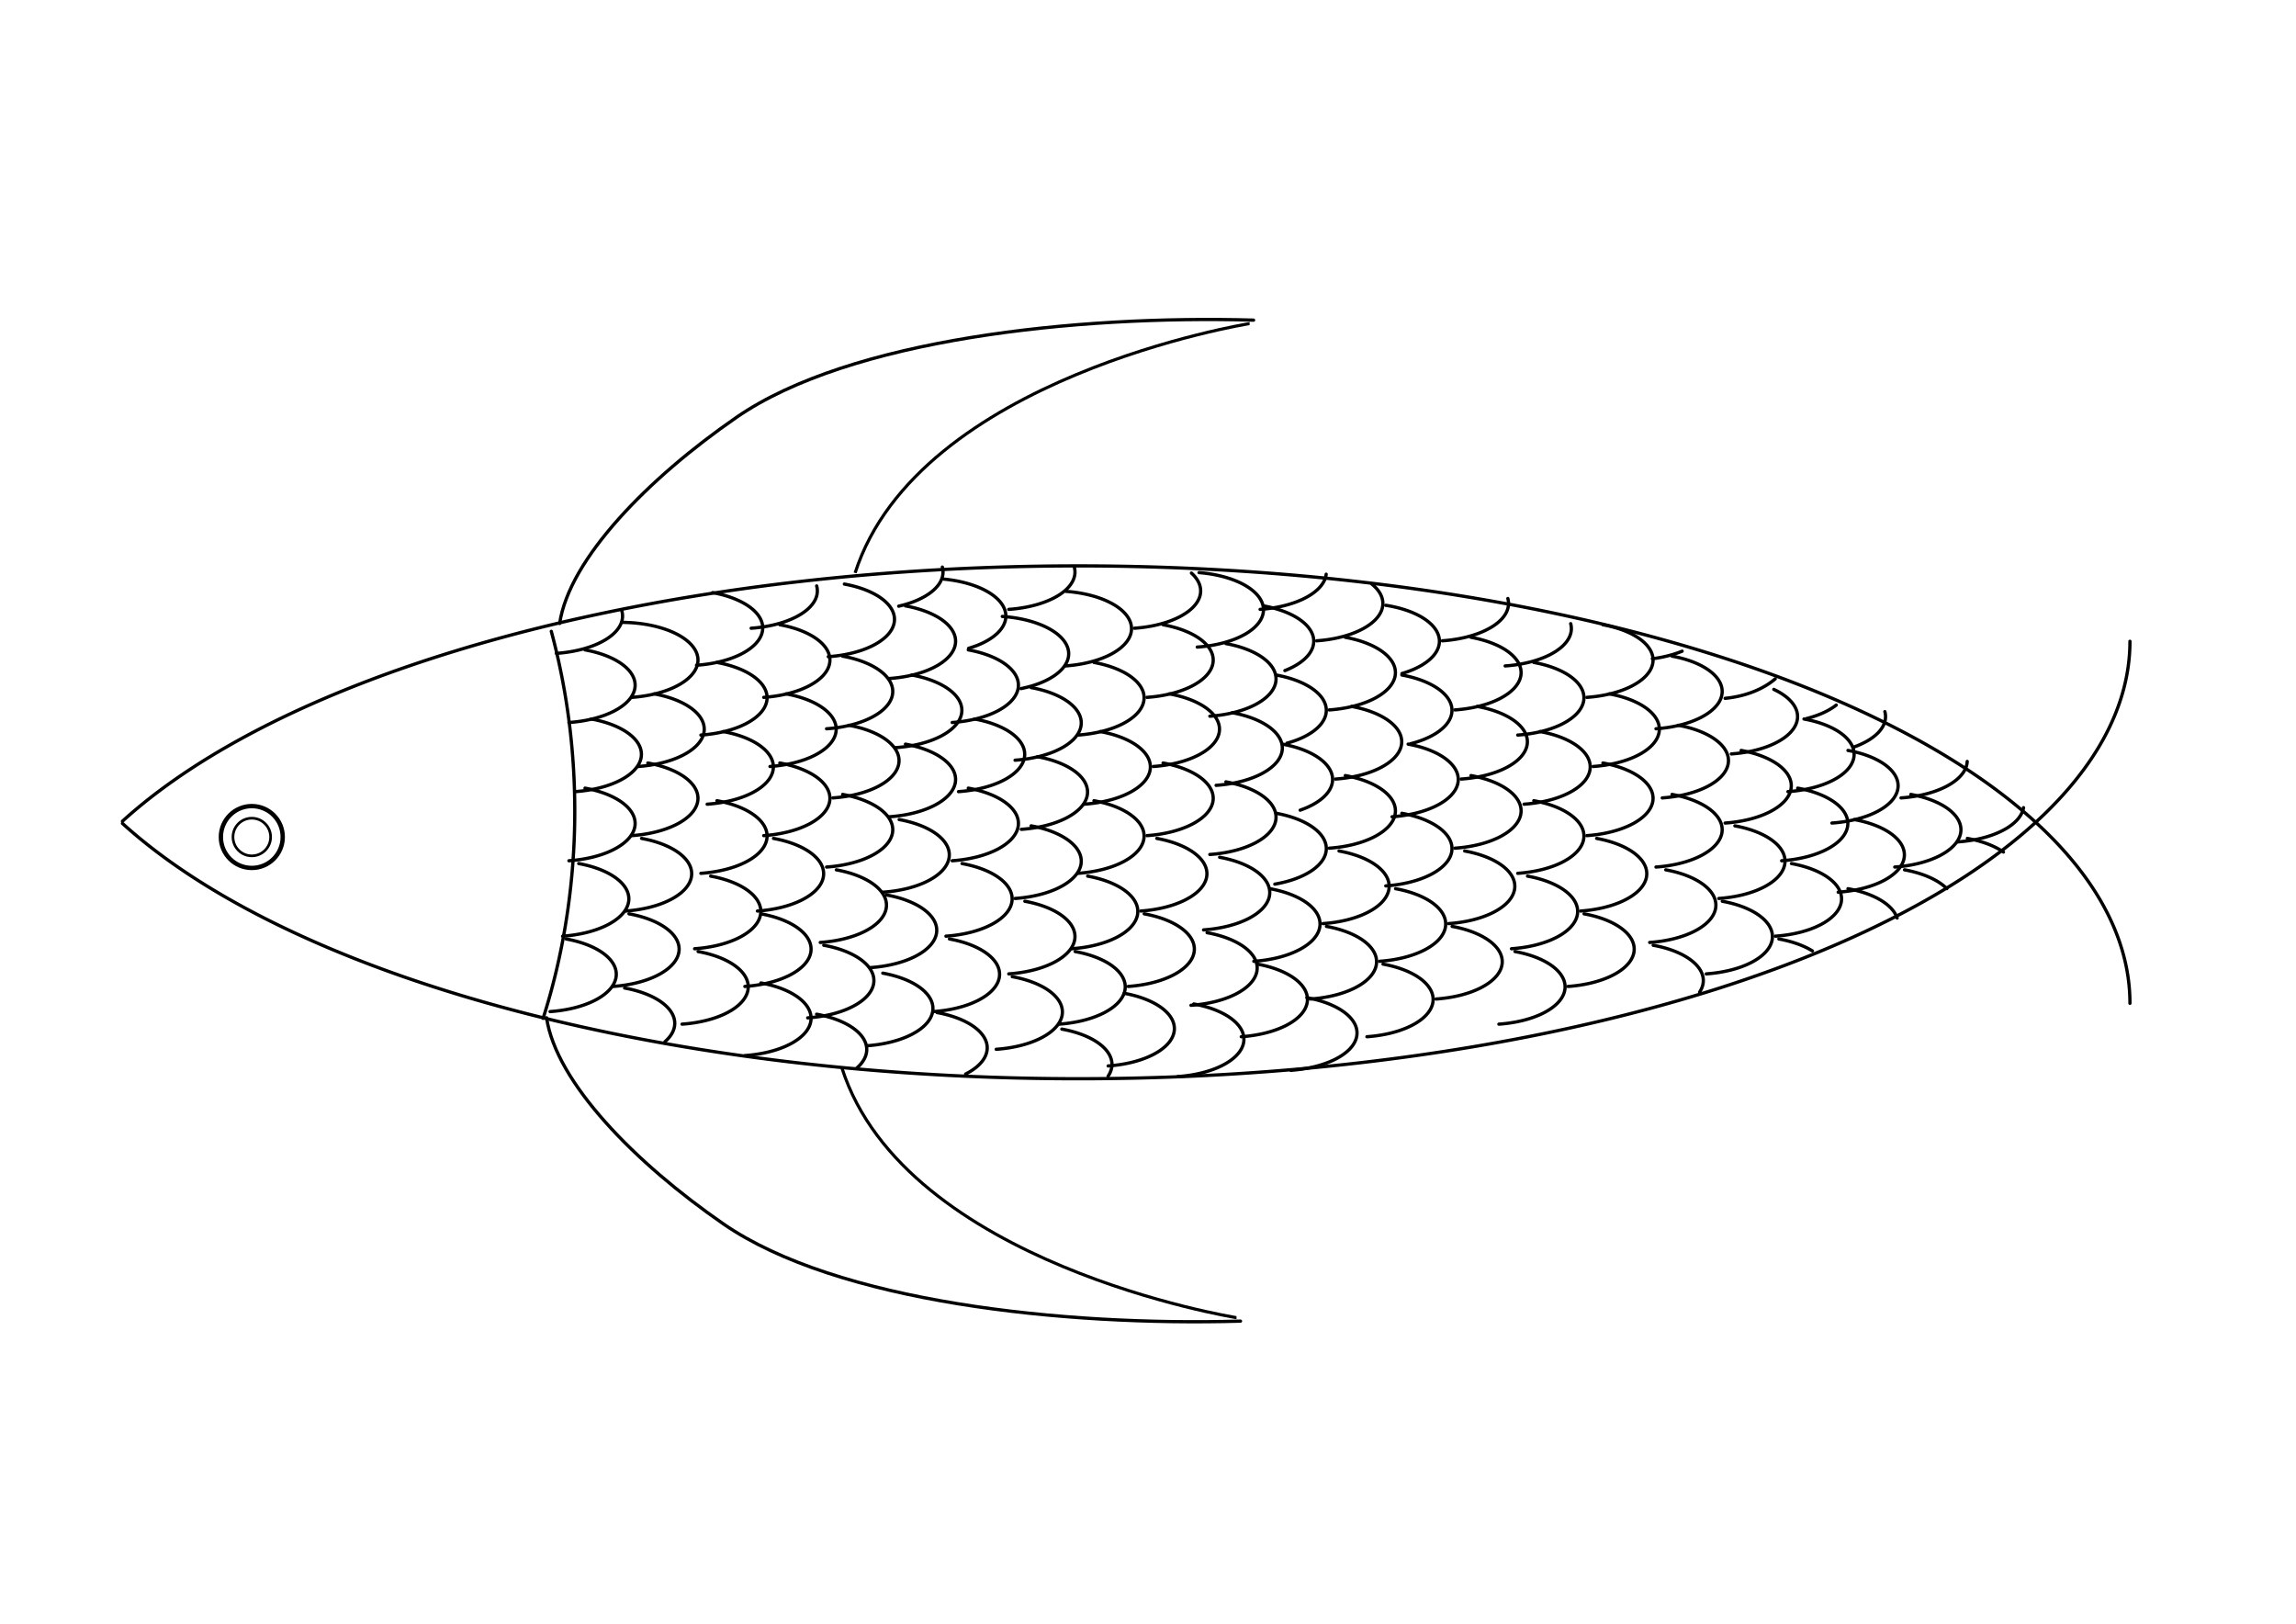 <?xml version="1.0" encoding="UTF-8" standalone="no"?>
<!-- Created with Inkscape (http://www.inkscape.org/) -->

<!-- 
Artwork by John Samuel. 
This work is licensed under a Creative Commons Attribution-ShareAlike 4.0 International License. 
-->

<svg
   xmlns:osb="http://www.openswatchbook.org/uri/2009/osb"
   xmlns:dc="http://purl.org/dc/elements/1.1/"
   xmlns:cc="http://creativecommons.org/ns#"
   xmlns:rdf="http://www.w3.org/1999/02/22-rdf-syntax-ns#"
   xmlns:svg="http://www.w3.org/2000/svg"
   xmlns="http://www.w3.org/2000/svg"
   xmlns:sodipodi="http://sodipodi.sourceforge.net/DTD/sodipodi-0.dtd"
   xmlns:inkscape="http://www.inkscape.org/namespaces/inkscape"
   width="297mm"
   height="210mm"
   viewBox="0 0 1052.362 744.094"
   id="svg2"
   version="1.1"
   inkscape:version="0.91 r13725"
   sodipodi:docname="fish.svg">
  <defs
     id="defs4">
    <linearGradient
       id="linearGradient4824"
       osb:paint="solid">
      <stop
         style="stop-color:#000000;stop-opacity:1;"
         offset="0"
         id="stop4826" />
    </linearGradient>
  </defs>
  <sodipodi:namedview
     id="base"
     pagecolor="#ffffff"
     bordercolor="#666666"
     borderopacity="1.0"
     inkscape:pageopacity="0.0"
     inkscape:pageshadow="2"
     inkscape:zoom="0.9192381"
     inkscape:cx="526.1811"
     inkscape:cy="372.04724"
     inkscape:document-units="px"
     inkscape:current-layer="layer1"
     showgrid="false"
     inkscape:window-width="1600"
     inkscape:window-height="847"
     inkscape:window-x="0"
     inkscape:window-y="0"
     inkscape:window-maximized="1"
     showguides="false">
    <sodipodi:guide
       position="0,0"
       orientation="0,1052.362"
       id="guide22179" />
    <sodipodi:guide
       position="1052.362,0"
       orientation="-744.094,0"
       id="guide22181" />
    <sodipodi:guide
       position="1052.362,744.094"
       orientation="0,-1052.362"
       id="guide22183" />
    <sodipodi:guide
       position="0,744.094"
       orientation="744.094,0"
       id="guide22185" />
    <sodipodi:guide
       position="0,0"
       orientation="0,1052.362"
       id="guide22187" />
    <sodipodi:guide
       position="1052.362,0"
       orientation="-744.094,0"
       id="guide22189" />
    <sodipodi:guide
       position="1052.362,744.094"
       orientation="0,-1052.362"
       id="guide22191" />
    <sodipodi:guide
       position="0,744.094"
       orientation="744.094,0"
       id="guide22193" />
    <sodipodi:guide
       position="1.846,741.612"
       orientation="372.047,0"
       id="guide22197" />
    <sodipodi:guide
       position="1.846,369.565"
       orientation="0,526.181"
       id="guide22199" />
    <sodipodi:guide
       position="528.027,369.565"
       orientation="-372.047,0"
       id="guide22201" />
    <sodipodi:guide
       position="528.027,741.612"
       orientation="0,-526.181"
       id="guide22203" />
    <inkscape:grid
       type="xygrid"
       id="grid22211" />
  </sodipodi:namedview>
  <g
     inkscape:label="Layer 1"
     inkscape:groupmode="layer"
     id="layer1"
     transform="translate(0,-308.268)">
    <path
       style="opacity:1;fill:none;fill-opacity:1;stroke:#000000;stroke-width:1.5;stroke-linecap:round;stroke-linejoin:round;stroke-miterlimit:4;stroke-dasharray:none;stroke-dashoffset:0;stroke-opacity:1"
       id="path22262"
       sodipodi:type="arc"
       sodipodi:cx="494.31854"
       sodipodi:cy="602.16748"
       sodipodi:rx="481.93234"
       sodipodi:ry="200.4534"
       sodipodi:start="0"
       sodipodi:end="2.7122396"
       sodipodi:open="true"
       d="M 976.251,602.167 A 481.932,200.453 0 0 1 596.985,798.02 481.932,200.453 0 0 1 56.129,685.613" />
    <path
       d="M 976.251,-768.052 A 481.932,200.453 0 0 1 596.985,-572.2 481.932,200.453 0 0 1 56.129,-684.607"
       sodipodi:open="true"
       sodipodi:end="2.7122396"
       sodipodi:start="0"
       sodipodi:ry="200.4534"
       sodipodi:rx="481.93234"
       sodipodi:cy="-768.05194"
       sodipodi:cx="494.31854"
       sodipodi:type="arc"
       id="path22264"
       style="opacity:1;fill:none;fill-opacity:1;stroke:#000000;stroke-width:1.5;stroke-linecap:round;stroke-linejoin:round;stroke-miterlimit:4;stroke-dasharray:none;stroke-dashoffset:0;stroke-opacity:1"
       transform="scale(1,-1)" />
    <path
       style="opacity:1;fill:none;fill-opacity:1;stroke:#000000;stroke-width:1.5;stroke-linecap:round;stroke-linejoin:round;stroke-miterlimit:4;stroke-dasharray:none;stroke-dashoffset:0;stroke-opacity:1"
       id="path22864"
       sodipodi:type="arc"
       sodipodi:cx="87.036491"
       sodipodi:cy="679.89581"
       sodipodi:rx="176.41075"
       sodipodi:ry="239.29213"
       sodipodi:start="5.9320913"
       sodipodi:end="0.40848606"
       sodipodi:open="true"
       d="m 252.686,597.597 a 176.411,239.292 0 0 1 -3.753,177.35" />
    <path
       style="opacity:1;fill:none;fill-opacity:1;stroke:#000000;stroke-width:1.5;stroke-linecap:round;stroke-linejoin:round;stroke-miterlimit:4;stroke-dasharray:none;stroke-dashoffset:0;stroke-opacity:1"
       id="path22878"
       sodipodi:type="arc"
       sodipodi:cx="247.12381"
       sodipodi:cy="754.74988"
       sodipodi:rx="35.345028"
       sodipodi:ry="17.272411"
       sodipodi:start="5.0699469"
       sodipodi:end="1.4286895"
       sodipodi:open="true"
       d="m 259.494,738.57 a 35.345,17.272 0 0 1 22.77,18.037 35.345,17.272 0 0 1 -30.134,15.241" />
    <path
       d="m 265.254,704.01 a 35.345,17.272 0 0 1 22.77,18.037 35.345,17.272 0 0 1 -30.134,15.241"
       sodipodi:open="true"
       sodipodi:end="1.4286895"
       sodipodi:start="5.0699469"
       sodipodi:ry="17.272411"
       sodipodi:rx="35.345028"
       sodipodi:cy="720.18994"
       sodipodi:cx="252.88385"
       sodipodi:type="arc"
       id="path22880"
       style="opacity:1;fill:none;fill-opacity:1;stroke:#000000;stroke-width:1.5;stroke-linecap:round;stroke-linejoin:round;stroke-miterlimit:4;stroke-dasharray:none;stroke-dashoffset:0;stroke-opacity:1" />
    <path
       style="opacity:1;fill:none;fill-opacity:1;stroke:#000000;stroke-width:1.5;stroke-linecap:round;stroke-linejoin:round;stroke-miterlimit:4;stroke-dasharray:none;stroke-dashoffset:0;stroke-opacity:1"
       id="path22882"
       sodipodi:type="arc"
       sodipodi:cx="255.76382"
       sodipodi:cy="685.62994"
       sodipodi:rx="35.345028"
       sodipodi:ry="17.272411"
       sodipodi:start="5.0699469"
       sodipodi:end="1.4286895"
       sodipodi:open="true"
       d="m 268.134,669.45 a 35.345,17.272 0 0 1 22.77,18.037 35.345,17.272 0 0 1 -30.134,15.241" />
    <path
       d="m 271.014,637.77 a 35.345,17.272 0 0 1 22.77,18.037 35.345,17.272 0 0 1 -30.134,15.241"
       sodipodi:open="true"
       sodipodi:end="1.4286895"
       sodipodi:start="5.0699469"
       sodipodi:ry="17.272411"
       sodipodi:rx="35.345028"
       sodipodi:cy="653.94995"
       sodipodi:cx="258.64383"
       sodipodi:type="arc"
       id="path22884"
       style="opacity:1;fill:none;fill-opacity:1;stroke:#000000;stroke-width:1.5;stroke-linecap:round;stroke-linejoin:round;stroke-miterlimit:4;stroke-dasharray:none;stroke-dashoffset:0;stroke-opacity:1" />
    <path
       style="opacity:1;fill:none;fill-opacity:1;stroke:#000000;stroke-width:1.5;stroke-linecap:round;stroke-linejoin:round;stroke-miterlimit:4;stroke-dasharray:none;stroke-dashoffset:0;stroke-opacity:1"
       id="path22886"
       sodipodi:type="arc"
       sodipodi:cx="255.76382"
       sodipodi:cy="622.26996"
       sodipodi:rx="35.345028"
       sodipodi:ry="17.272411"
       sodipodi:start="5.0699469"
       sodipodi:end="1.4286895"
       sodipodi:open="true"
       d="m 268.134,606.09 a 35.345,17.272 0 0 1 22.77,18.037 35.345,17.272 0 0 1 -30.134,15.241" />
    <path
       d="M 285.039,588.308 A 35.345,17.272 0 0 1 255.01,607.688"
       sodipodi:open="true"
       sodipodi:end="1.4286895"
       sodipodi:start="6.1506664"
       sodipodi:ry="17.272411"
       sodipodi:rx="35.345028"
       sodipodi:cy="590.5899"
       sodipodi:cx="250.00381"
       sodipodi:type="arc"
       id="path22888"
       style="opacity:1;fill:none;fill-opacity:1;stroke:#000000;stroke-width:1.5;stroke-linecap:round;stroke-linejoin:round;stroke-miterlimit:4;stroke-dasharray:none;stroke-dashoffset:0;stroke-opacity:1" />
    <path
       d="m 288.294,727.05 a 35.345,17.272 0 0 1 22.77,18.037 35.345,17.272 0 0 1 -30.134,15.241"
       sodipodi:open="true"
       sodipodi:end="1.4286895"
       sodipodi:start="5.0699469"
       sodipodi:ry="17.272411"
       sodipodi:rx="35.345028"
       sodipodi:cy="743.22992"
       sodipodi:cx="275.92383"
       sodipodi:type="arc"
       id="path22892"
       style="opacity:1;fill:none;fill-opacity:1;stroke:#000000;stroke-width:1.5;stroke-linecap:round;stroke-linejoin:round;stroke-miterlimit:4;stroke-dasharray:none;stroke-dashoffset:0;stroke-opacity:1" />
    <path
       style="opacity:1;fill:none;fill-opacity:1;stroke:#000000;stroke-width:1.5;stroke-linecap:round;stroke-linejoin:round;stroke-miterlimit:4;stroke-dasharray:none;stroke-dashoffset:0;stroke-opacity:1"
       id="path22894"
       sodipodi:type="arc"
       sodipodi:cx="281.68384"
       sodipodi:cy="708.66992"
       sodipodi:rx="35.345028"
       sodipodi:ry="17.272411"
       sodipodi:start="5.0699469"
       sodipodi:end="1.4286895"
       sodipodi:open="true"
       d="m 294.054,692.49 a 35.345,17.272 0 0 1 22.77,18.037 35.345,17.272 0 0 1 -30.134,15.241" />
    <path
       d="m 296.934,657.93 a 35.345,17.272 0 0 1 22.77,18.037 35.345,17.272 0 0 1 -30.134,15.241"
       sodipodi:open="true"
       sodipodi:end="1.4286895"
       sodipodi:start="5.0699469"
       sodipodi:ry="17.272411"
       sodipodi:rx="35.345028"
       sodipodi:cy="674.10999"
       sodipodi:cx="284.56384"
       sodipodi:type="arc"
       id="path22896"
       style="opacity:1;fill:none;fill-opacity:1;stroke:#000000;stroke-width:1.5;stroke-linecap:round;stroke-linejoin:round;stroke-miterlimit:4;stroke-dasharray:none;stroke-dashoffset:0;stroke-opacity:1" />
    <path
       style="opacity:1;fill:none;fill-opacity:1;stroke:#000000;stroke-width:1.5;stroke-linecap:round;stroke-linejoin:round;stroke-miterlimit:4;stroke-dasharray:none;stroke-dashoffset:0;stroke-opacity:1"
       id="path22898"
       sodipodi:type="arc"
       sodipodi:cx="287.44382"
       sodipodi:cy="642.42993"
       sodipodi:rx="35.345028"
       sodipodi:ry="17.272411"
       sodipodi:start="5.0699469"
       sodipodi:end="1.4286895"
       sodipodi:open="true"
       d="m 299.814,626.25 a 35.345,17.272 0 0 1 22.77,18.037 35.345,17.272 0 0 1 -30.134,15.241" />
    <path
       d="m 285.062,593.479 a 35.345,17.272 0 0 1 34.775,16.166 35.345,17.272 0 0 1 -30.267,18.203"
       sodipodi:open="true"
       sodipodi:end="1.4286895"
       sodipodi:start="4.7264819"
       sodipodi:ry="17.272411"
       sodipodi:rx="35.345028"
       sodipodi:cy="610.75"
       sodipodi:cx="284.56384"
       sodipodi:type="arc"
       id="path22900"
       style="opacity:1;fill:none;fill-opacity:1;stroke:#000000;stroke-width:1.5;stroke-linecap:round;stroke-linejoin:round;stroke-miterlimit:4;stroke-dasharray:none;stroke-dashoffset:0;stroke-opacity:1" />
    <path
       style="opacity:1;fill:none;fill-opacity:1;stroke:#000000;stroke-width:1.5;stroke-linecap:round;stroke-linejoin:round;stroke-miterlimit:4;stroke-dasharray:none;stroke-dashoffset:0;stroke-opacity:1"
       id="path22904"
       sodipodi:type="arc"
       sodipodi:cx="307.60382"
       sodipodi:cy="760.50995"
       sodipodi:rx="35.345028"
       sodipodi:ry="17.272411"
       sodipodi:start="5.0699469"
       sodipodi:end="1.4286895"
       sodipodi:open="true"
       d="m 319.974,744.33 a 35.345,17.272 0 0 1 22.77,18.037 35.345,17.272 0 0 1 -30.134,15.241" />
    <path
       d="m 325.734,709.77 a 35.345,17.272 0 0 1 22.77,18.037 35.345,17.272 0 0 1 -30.134,15.241"
       sodipodi:open="true"
       sodipodi:end="1.4286895"
       sodipodi:start="5.0699469"
       sodipodi:ry="17.272411"
       sodipodi:rx="35.345028"
       sodipodi:cy="725.94995"
       sodipodi:cx="313.36383"
       sodipodi:type="arc"
       id="path22906"
       style="opacity:1;fill:none;fill-opacity:1;stroke:#000000;stroke-width:1.5;stroke-linecap:round;stroke-linejoin:round;stroke-miterlimit:4;stroke-dasharray:none;stroke-dashoffset:0;stroke-opacity:1" />
    <path
       style="opacity:1;fill:none;fill-opacity:1;stroke:#000000;stroke-width:1.5;stroke-linecap:round;stroke-linejoin:round;stroke-miterlimit:4;stroke-dasharray:none;stroke-dashoffset:0;stroke-opacity:1"
       id="path22908"
       sodipodi:type="arc"
       sodipodi:cx="316.24384"
       sodipodi:cy="691.38989"
       sodipodi:rx="35.345028"
       sodipodi:ry="17.272411"
       sodipodi:start="5.0699469"
       sodipodi:end="1.4286895"
       sodipodi:open="true"
       d="m 328.614,675.21 a 35.345,17.272 0 0 1 22.77,18.037 35.345,17.272 0 0 1 -30.134,15.241" />
    <path
       d="m 331.494,643.53 a 35.345,17.272 0 0 1 22.77,18.037 35.345,17.272 0 0 1 -30.134,15.241"
       sodipodi:open="true"
       sodipodi:end="1.4286895"
       sodipodi:start="5.0699469"
       sodipodi:ry="17.272411"
       sodipodi:rx="35.345028"
       sodipodi:cy="659.70996"
       sodipodi:cx="319.12381"
       sodipodi:type="arc"
       id="path22910"
       style="opacity:1;fill:none;fill-opacity:1;stroke:#000000;stroke-width:1.5;stroke-linecap:round;stroke-linejoin:round;stroke-miterlimit:4;stroke-dasharray:none;stroke-dashoffset:0;stroke-opacity:1" />
    <path
       style="opacity:1;fill:none;fill-opacity:1;stroke:#000000;stroke-width:1.5;stroke-linecap:round;stroke-linejoin:round;stroke-miterlimit:4;stroke-dasharray:none;stroke-dashoffset:0;stroke-opacity:1"
       id="path22912"
       sodipodi:type="arc"
       sodipodi:cx="316.24384"
       sodipodi:cy="628.02991"
       sodipodi:rx="35.345028"
       sodipodi:ry="17.272411"
       sodipodi:start="5.0699469"
       sodipodi:end="1.4286895"
       sodipodi:open="true"
       d="m 328.614,611.85 a 35.345,17.272 0 0 1 22.77,18.037 35.345,17.272 0 0 1 -30.134,15.241" />
    <path
       d="m 348.774,727.05 a 35.345,17.272 0 0 1 22.77,18.037 35.345,17.272 0 0 1 -30.134,15.241"
       sodipodi:open="true"
       sodipodi:end="1.4286895"
       sodipodi:start="5.0699469"
       sodipodi:ry="17.272411"
       sodipodi:rx="35.345028"
       sodipodi:cy="743.22992"
       sodipodi:cx="336.40381"
       sodipodi:type="arc"
       id="path22916"
       style="opacity:1;fill:none;fill-opacity:1;stroke:#000000;stroke-width:1.5;stroke-linecap:round;stroke-linejoin:round;stroke-miterlimit:4;stroke-dasharray:none;stroke-dashoffset:0;stroke-opacity:1" />
    <path
       style="opacity:1;fill:none;fill-opacity:1;stroke:#000000;stroke-width:1.5;stroke-linecap:round;stroke-linejoin:round;stroke-miterlimit:4;stroke-dasharray:none;stroke-dashoffset:0;stroke-opacity:1"
       id="path22918"
       sodipodi:type="arc"
       sodipodi:cx="342.16385"
       sodipodi:cy="708.66992"
       sodipodi:rx="35.345028"
       sodipodi:ry="17.272411"
       sodipodi:start="5.0699469"
       sodipodi:end="1.4286895"
       sodipodi:open="true"
       d="m 354.534,692.49 a 35.345,17.272 0 0 1 22.77,18.037 35.345,17.272 0 0 1 -30.134,15.241" />
    <path
       d="m 357.414,657.93 a 35.345,17.272 0 0 1 22.77,18.037 35.345,17.272 0 0 1 -30.134,15.241"
       sodipodi:open="true"
       sodipodi:end="1.4286895"
       sodipodi:start="5.0699469"
       sodipodi:ry="17.272411"
       sodipodi:rx="35.345028"
       sodipodi:cy="674.10999"
       sodipodi:cx="345.04382"
       sodipodi:type="arc"
       id="path22920"
       style="opacity:1;fill:none;fill-opacity:1;stroke:#000000;stroke-width:1.5;stroke-linecap:round;stroke-linejoin:round;stroke-miterlimit:4;stroke-dasharray:none;stroke-dashoffset:0;stroke-opacity:1" />
    <path
       style="opacity:1;fill:none;fill-opacity:1;stroke:#000000;stroke-width:1.5;stroke-linecap:round;stroke-linejoin:round;stroke-miterlimit:4;stroke-dasharray:none;stroke-dashoffset:0;stroke-opacity:1"
       id="path22922"
       sodipodi:type="arc"
       sodipodi:cx="347.92383"
       sodipodi:cy="642.42993"
       sodipodi:rx="35.345028"
       sodipodi:ry="17.272411"
       sodipodi:start="5.0699469"
       sodipodi:end="1.4286895"
       sodipodi:open="true"
       d="m 360.294,626.25 a 35.345,17.272 0 0 1 22.77,18.037 35.345,17.272 0 0 1 -30.134,15.241" />
    <path
       d="m 357.414,594.57 a 35.345,17.272 0 0 1 22.77,18.037 35.345,17.272 0 0 1 -30.134,15.241"
       sodipodi:open="true"
       sodipodi:end="1.4286895"
       sodipodi:start="5.0699469"
       sodipodi:ry="17.272411"
       sodipodi:rx="35.345028"
       sodipodi:cy="610.75"
       sodipodi:cx="345.04382"
       sodipodi:type="arc"
       id="path22924"
       style="opacity:1;fill:none;fill-opacity:1;stroke:#000000;stroke-width:1.5;stroke-linecap:round;stroke-linejoin:round;stroke-miterlimit:4;stroke-dasharray:none;stroke-dashoffset:0;stroke-opacity:1" />
    <path
       style="opacity:1;fill:none;fill-opacity:1;stroke:#000000;stroke-width:1.5;stroke-linecap:round;stroke-linejoin:round;stroke-miterlimit:4;stroke-dasharray:none;stroke-dashoffset:0;stroke-opacity:1"
       id="path22926"
       sodipodi:type="arc"
       sodipodi:cx="339.28384"
       sodipodi:cy="579.06995"
       sodipodi:rx="35.345028"
       sodipodi:ry="17.272411"
       sodipodi:start="6.1506664"
       sodipodi:end="1.4286895"
       sodipodi:open="true"
       d="m 374.319,576.788 a 35.345,17.272 0 0 1 -30.029,19.381" />
    <path
       style="opacity:1;fill:none;fill-opacity:1;stroke:#000000;stroke-width:1.5;stroke-linecap:round;stroke-linejoin:round;stroke-miterlimit:4;stroke-dasharray:none;stroke-dashoffset:0;stroke-opacity:1"
       id="path22928"
       sodipodi:type="arc"
       sodipodi:cx="365.20383"
       sodipodi:cy="757.62994"
       sodipodi:rx="35.345028"
       sodipodi:ry="17.272411"
       sodipodi:start="5.0699469"
       sodipodi:end="1.4286895"
       sodipodi:open="true"
       d="m 377.574,741.45 a 35.345,17.272 0 0 1 22.77,18.037 35.345,17.272 0 0 1 -30.134,15.241" />
    <path
       d="m 383.334,706.89 a 35.345,17.272 0 0 1 22.77,18.037 35.345,17.272 0 0 1 -30.134,15.241"
       sodipodi:open="true"
       sodipodi:end="1.4286895"
       sodipodi:start="5.0699469"
       sodipodi:ry="17.272411"
       sodipodi:rx="35.345028"
       sodipodi:cy="723.06995"
       sodipodi:cx="370.96384"
       sodipodi:type="arc"
       id="path22930"
       style="opacity:1;fill:none;fill-opacity:1;stroke:#000000;stroke-width:1.5;stroke-linecap:round;stroke-linejoin:round;stroke-miterlimit:4;stroke-dasharray:none;stroke-dashoffset:0;stroke-opacity:1" />
    <path
       style="opacity:1;fill:none;fill-opacity:1;stroke:#000000;stroke-width:1.5;stroke-linecap:round;stroke-linejoin:round;stroke-miterlimit:4;stroke-dasharray:none;stroke-dashoffset:0;stroke-opacity:1"
       id="path22932"
       sodipodi:type="arc"
       sodipodi:cx="373.84384"
       sodipodi:cy="688.50995"
       sodipodi:rx="35.345028"
       sodipodi:ry="17.272411"
       sodipodi:start="5.0699469"
       sodipodi:end="1.4286895"
       sodipodi:open="true"
       d="m 386.214,672.33 a 35.345,17.272 0 0 1 22.77,18.037 35.345,17.272 0 0 1 -30.134,15.241" />
    <path
       d="m 389.094,640.65 a 35.345,17.272 0 0 1 22.77,18.037 35.345,17.272 0 0 1 -30.134,15.241"
       sodipodi:open="true"
       sodipodi:end="1.4286895"
       sodipodi:start="5.0699469"
       sodipodi:ry="17.272411"
       sodipodi:rx="35.345028"
       sodipodi:cy="656.82996"
       sodipodi:cx="376.72382"
       sodipodi:type="arc"
       id="path22934"
       style="opacity:1;fill:none;fill-opacity:1;stroke:#000000;stroke-width:1.5;stroke-linecap:round;stroke-linejoin:round;stroke-miterlimit:4;stroke-dasharray:none;stroke-dashoffset:0;stroke-opacity:1" />
    <path
       style="opacity:1;fill:none;fill-opacity:1;stroke:#000000;stroke-width:1.5;stroke-linecap:round;stroke-linejoin:round;stroke-miterlimit:4;stroke-dasharray:none;stroke-dashoffset:0;stroke-opacity:1"
       id="path22936"
       sodipodi:type="arc"
       sodipodi:cx="373.84384"
       sodipodi:cy="625.14996"
       sodipodi:rx="35.345028"
       sodipodi:ry="17.272411"
       sodipodi:start="5.0699469"
       sodipodi:end="1.4286895"
       sodipodi:open="true"
       d="m 386.214,608.97 a 35.345,17.272 0 0 1 22.77,18.037 35.345,17.272 0 0 1 -30.134,15.241" />
    <path
       d="m 406.374,718.41 a 35.345,17.272 0 0 1 22.77,18.037 35.345,17.272 0 0 1 -30.134,15.241"
       sodipodi:open="true"
       sodipodi:end="1.4286895"
       sodipodi:start="5.0699469"
       sodipodi:ry="17.272411"
       sodipodi:rx="35.345028"
       sodipodi:cy="734.5899"
       sodipodi:cx="394.00381"
       sodipodi:type="arc"
       id="path22940"
       style="opacity:1;fill:none;fill-opacity:1;stroke:#000000;stroke-width:1.5;stroke-linecap:round;stroke-linejoin:round;stroke-miterlimit:4;stroke-dasharray:none;stroke-dashoffset:0;stroke-opacity:1" />
    <path
       style="opacity:1;fill:none;fill-opacity:1;stroke:#000000;stroke-width:1.5;stroke-linecap:round;stroke-linejoin:round;stroke-miterlimit:4;stroke-dasharray:none;stroke-dashoffset:0;stroke-opacity:1"
       id="path22942"
       sodipodi:type="arc"
       sodipodi:cx="399.76382"
       sodipodi:cy="700.02991"
       sodipodi:rx="35.345028"
       sodipodi:ry="17.272411"
       sodipodi:start="5.0699469"
       sodipodi:end="1.4286895"
       sodipodi:open="true"
       d="m 412.134,683.85 a 35.345,17.272 0 0 1 22.77,18.037 35.345,17.272 0 0 1 -30.134,15.241" />
    <path
       d="m 415.014,649.29 a 35.345,17.272 0 0 1 22.77,18.037 35.345,17.272 0 0 1 -30.134,15.241"
       sodipodi:open="true"
       sodipodi:end="1.4286895"
       sodipodi:start="5.0699469"
       sodipodi:ry="17.272411"
       sodipodi:rx="35.345028"
       sodipodi:cy="665.46997"
       sodipodi:cx="402.64383"
       sodipodi:type="arc"
       id="path22944"
       style="opacity:1;fill:none;fill-opacity:1;stroke:#000000;stroke-width:1.5;stroke-linecap:round;stroke-linejoin:round;stroke-miterlimit:4;stroke-dasharray:none;stroke-dashoffset:0;stroke-opacity:1" />
    <path
       style="opacity:1;fill:none;fill-opacity:1;stroke:#000000;stroke-width:1.5;stroke-linecap:round;stroke-linejoin:round;stroke-miterlimit:4;stroke-dasharray:none;stroke-dashoffset:0;stroke-opacity:1"
       id="path22946"
       sodipodi:type="arc"
       sodipodi:cx="405.52383"
       sodipodi:cy="633.78992"
       sodipodi:rx="35.345028"
       sodipodi:ry="17.272411"
       sodipodi:start="5.0699469"
       sodipodi:end="1.4286895"
       sodipodi:open="true"
       d="m 417.894,617.61 a 35.345,17.272 0 0 1 22.77,18.037 35.345,17.272 0 0 1 -30.134,15.241" />
    <path
       d="m 415.014,585.93 a 35.345,17.272 0 0 1 22.77,18.037 35.345,17.272 0 0 1 -30.134,15.241"
       sodipodi:open="true"
       sodipodi:end="1.4286895"
       sodipodi:start="5.0699469"
       sodipodi:ry="17.272411"
       sodipodi:rx="35.345028"
       sodipodi:cy="602.10999"
       sodipodi:cx="402.64383"
       sodipodi:type="arc"
       id="path22948"
       style="opacity:1;fill:none;fill-opacity:1;stroke:#000000;stroke-width:1.5;stroke-linecap:round;stroke-linejoin:round;stroke-miterlimit:4;stroke-dasharray:none;stroke-dashoffset:0;stroke-opacity:1" />
    <path
       style="opacity:1;fill:none;fill-opacity:1;stroke:#000000;stroke-width:1.5;stroke-linecap:round;stroke-linejoin:round;stroke-miterlimit:4;stroke-dasharray:none;stroke-dashoffset:0;stroke-opacity:1"
       id="path22950"
       sodipodi:type="arc"
       sodipodi:cx="396.88385"
       sodipodi:cy="570.42993"
       sodipodi:rx="35.345028"
       sodipodi:ry="17.272411"
       sodipodi:start="6.1506664"
       sodipodi:end="1.1316251"
       d="m 431.919,568.148 a 35.345,17.272 0 0 1 -20.007,17.916"
       sodipodi:open="true" />
    <path
       style="opacity:1;fill:none;fill-opacity:1;stroke:#000000;stroke-width:1.5;stroke-linecap:round;stroke-linejoin:round;stroke-miterlimit:4;stroke-dasharray:none;stroke-dashoffset:0;stroke-opacity:1"
       id="path22952"
       sodipodi:type="arc"
       sodipodi:cx="422.8038"
       sodipodi:cy="754.74988"
       sodipodi:rx="35.345028"
       sodipodi:ry="17.272411"
       sodipodi:start="5.0699469"
       sodipodi:end="1.4286895"
       sodipodi:open="true"
       d="m 435.174,738.57 a 35.345,17.272 0 0 1 22.77,18.037 35.345,17.272 0 0 1 -30.134,15.241" />
    <path
       d="m 440.934,704.01 a 35.345,17.272 0 0 1 22.77,18.037 35.345,17.272 0 0 1 -30.134,15.241"
       sodipodi:open="true"
       sodipodi:end="1.4286895"
       sodipodi:start="5.0699469"
       sodipodi:ry="17.272411"
       sodipodi:rx="35.345028"
       sodipodi:cy="720.18994"
       sodipodi:cx="428.56384"
       sodipodi:type="arc"
       id="path22954"
       style="opacity:1;fill:none;fill-opacity:1;stroke:#000000;stroke-width:1.5;stroke-linecap:round;stroke-linejoin:round;stroke-miterlimit:4;stroke-dasharray:none;stroke-dashoffset:0;stroke-opacity:1" />
    <path
       style="opacity:1;fill:none;fill-opacity:1;stroke:#000000;stroke-width:1.5;stroke-linecap:round;stroke-linejoin:round;stroke-miterlimit:4;stroke-dasharray:none;stroke-dashoffset:0;stroke-opacity:1"
       id="path22956"
       sodipodi:type="arc"
       sodipodi:cx="431.44382"
       sodipodi:cy="685.62994"
       sodipodi:rx="35.345028"
       sodipodi:ry="17.272411"
       sodipodi:start="5.0699469"
       sodipodi:end="1.4286895"
       sodipodi:open="true"
       d="m 443.814,669.45 a 35.345,17.272 0 0 1 22.77,18.037 35.345,17.272 0 0 1 -30.134,15.241" />
    <path
       d="m 446.694,637.77 a 35.345,17.272 0 0 1 22.77,18.037 35.345,17.272 0 0 1 -30.134,15.241"
       sodipodi:open="true"
       sodipodi:end="1.4286895"
       sodipodi:start="5.0699469"
       sodipodi:ry="17.272411"
       sodipodi:rx="35.345028"
       sodipodi:cy="653.94995"
       sodipodi:cx="434.32382"
       sodipodi:type="arc"
       id="path22958"
       style="opacity:1;fill:none;fill-opacity:1;stroke:#000000;stroke-width:1.5;stroke-linecap:round;stroke-linejoin:round;stroke-miterlimit:4;stroke-dasharray:none;stroke-dashoffset:0;stroke-opacity:1" />
    <path
       style="opacity:1;fill:none;fill-opacity:1;stroke:#000000;stroke-width:1.5;stroke-linecap:round;stroke-linejoin:round;stroke-miterlimit:4;stroke-dasharray:none;stroke-dashoffset:0;stroke-opacity:1"
       id="path22960"
       sodipodi:type="arc"
       sodipodi:cx="431.44382"
       sodipodi:cy="622.26996"
       sodipodi:rx="35.345028"
       sodipodi:ry="17.272411"
       sodipodi:start="5.0699469"
       sodipodi:end="1.4286895"
       sodipodi:open="true"
       d="m 443.814,606.09 a 35.345,17.272 0 0 1 22.77,18.037 35.345,17.272 0 0 1 -30.134,15.241" />
    <path
       d="m 432.606,573.652 a 35.345,17.272 0 0 1 27.895,13.965 35.345,17.272 0 0 1 -16.551,17.76"
       sodipodi:end="1.0276761"
       sodipodi:start="4.9095182"
       sodipodi:ry="17.272411"
       sodipodi:rx="35.345028"
       sodipodi:cy="590.5899"
       sodipodi:cx="425.68384"
       sodipodi:type="arc"
       id="path22962"
       style="opacity:1;fill:none;fill-opacity:1;stroke:#000000;stroke-width:1.5;stroke-linecap:round;stroke-linejoin:round;stroke-miterlimit:4;stroke-dasharray:none;stroke-dashoffset:0;stroke-opacity:1"
       sodipodi:open="true" />
    <path
       d="m 463.974,755.85 a 35.345,17.272 0 0 1 22.77,18.037 35.345,17.272 0 0 1 -30.134,15.241"
       sodipodi:open="true"
       sodipodi:end="1.4286895"
       sodipodi:start="5.0699469"
       sodipodi:ry="17.272411"
       sodipodi:rx="35.345028"
       sodipodi:cy="772.02991"
       sodipodi:cx="451.60382"
       sodipodi:type="arc"
       id="path22964"
       style="opacity:1;fill:none;fill-opacity:1;stroke:#000000;stroke-width:1.5;stroke-linecap:round;stroke-linejoin:round;stroke-miterlimit:4;stroke-dasharray:none;stroke-dashoffset:0;stroke-opacity:1" />
    <path
       style="opacity:1;fill:none;fill-opacity:1;stroke:#000000;stroke-width:1.5;stroke-linecap:round;stroke-linejoin:round;stroke-miterlimit:4;stroke-dasharray:none;stroke-dashoffset:0;stroke-opacity:1"
       id="path22966"
       sodipodi:type="arc"
       sodipodi:cx="457.36383"
       sodipodi:cy="737.46997"
       sodipodi:rx="35.345028"
       sodipodi:ry="17.272411"
       sodipodi:start="5.0699469"
       sodipodi:end="1.4286895"
       sodipodi:open="true"
       d="m 469.734,721.29 a 35.345,17.272 0 0 1 22.77,18.037 35.345,17.272 0 0 1 -30.134,15.241" />
    <path
       d="m 472.614,686.73 a 35.345,17.272 0 0 1 22.77,18.037 35.345,17.272 0 0 1 -30.134,15.241"
       sodipodi:open="true"
       sodipodi:end="1.4286895"
       sodipodi:start="5.0699469"
       sodipodi:ry="17.272411"
       sodipodi:rx="35.345028"
       sodipodi:cy="702.90997"
       sodipodi:cx="460.24384"
       sodipodi:type="arc"
       id="path22968"
       style="opacity:1;fill:none;fill-opacity:1;stroke:#000000;stroke-width:1.5;stroke-linecap:round;stroke-linejoin:round;stroke-miterlimit:4;stroke-dasharray:none;stroke-dashoffset:0;stroke-opacity:1" />
    <path
       style="opacity:1;fill:none;fill-opacity:1;stroke:#000000;stroke-width:1.5;stroke-linecap:round;stroke-linejoin:round;stroke-miterlimit:4;stroke-dasharray:none;stroke-dashoffset:0;stroke-opacity:1"
       id="path22970"
       sodipodi:type="arc"
       sodipodi:cx="463.12381"
       sodipodi:cy="671.22992"
       sodipodi:rx="35.345028"
       sodipodi:ry="17.272411"
       sodipodi:start="5.0699469"
       sodipodi:end="1.4286895"
       sodipodi:open="true"
       d="m 475.494,655.05 a 35.345,17.272 0 0 1 22.77,18.037 35.345,17.272 0 0 1 -30.134,15.241" />
    <path
       d="m 472.614,623.37 a 35.345,17.272 0 0 1 22.77,18.037 35.345,17.272 0 0 1 -30.134,15.241"
       sodipodi:open="true"
       sodipodi:end="1.4286895"
       sodipodi:start="5.0699469"
       sodipodi:ry="17.272411"
       sodipodi:rx="35.345028"
       sodipodi:cy="639.54999"
       sodipodi:cx="460.24384"
       sodipodi:type="arc"
       id="path22972"
       style="opacity:1;fill:none;fill-opacity:1;stroke:#000000;stroke-width:1.5;stroke-linecap:round;stroke-linejoin:round;stroke-miterlimit:4;stroke-dasharray:none;stroke-dashoffset:0;stroke-opacity:1" />
    <path
       style="opacity:1;fill:none;fill-opacity:1;stroke:#000000;stroke-width:1.5;stroke-linecap:round;stroke-linejoin:round;stroke-miterlimit:4;stroke-dasharray:none;stroke-dashoffset:0;stroke-opacity:1"
       id="path22974"
       sodipodi:type="arc"
       sodipodi:cx="454.48386"
       sodipodi:cy="607.86993"
       sodipodi:rx="35.345028"
       sodipodi:ry="17.272411"
       sodipodi:start="4.8520871"
       sodipodi:end="1.1788733"
       sodipodi:open="true"
       d="m 459.405,590.766 a 35.345,17.272 0 0 1 30.143,14.932 35.345,17.272 0 0 1 -21.564,18.135" />
    <path
       style="opacity:1;fill:none;fill-opacity:1;stroke:#000000;stroke-width:1.5;stroke-linecap:round;stroke-linejoin:round;stroke-miterlimit:4;stroke-dasharray:none;stroke-dashoffset:0;stroke-opacity:1"
       id="path22976"
       sodipodi:type="arc"
       sodipodi:cx="480.40381"
       sodipodi:cy="760.50995"
       sodipodi:rx="35.345028"
       sodipodi:ry="17.272411"
       sodipodi:start="5.0699469"
       sodipodi:end="1.4286895"
       sodipodi:open="true"
       d="m 492.774,744.33 a 35.345,17.272 0 0 1 22.77,18.037 35.345,17.272 0 0 1 -30.134,15.241" />
    <path
       d="m 498.534,709.77 a 35.345,17.272 0 0 1 22.77,18.037 35.345,17.272 0 0 1 -30.134,15.241"
       sodipodi:open="true"
       sodipodi:end="1.4286895"
       sodipodi:start="5.0699469"
       sodipodi:ry="17.272411"
       sodipodi:rx="35.345028"
       sodipodi:cy="725.94995"
       sodipodi:cx="486.16385"
       sodipodi:type="arc"
       id="path22978"
       style="opacity:1;fill:none;fill-opacity:1;stroke:#000000;stroke-width:1.5;stroke-linecap:round;stroke-linejoin:round;stroke-miterlimit:4;stroke-dasharray:none;stroke-dashoffset:0;stroke-opacity:1" />
    <path
       style="opacity:1;fill:none;fill-opacity:1;stroke:#000000;stroke-width:1.5;stroke-linecap:round;stroke-linejoin:round;stroke-miterlimit:4;stroke-dasharray:none;stroke-dashoffset:0;stroke-opacity:1"
       id="path22980"
       sodipodi:type="arc"
       sodipodi:cx="489.04379"
       sodipodi:cy="691.38989"
       sodipodi:rx="35.345028"
       sodipodi:ry="17.272411"
       sodipodi:start="5.0699469"
       sodipodi:end="1.4286895"
       sodipodi:open="true"
       d="m 501.414,675.21 a 35.345,17.272 0 0 1 22.77,18.037 35.345,17.272 0 0 1 -30.134,15.241" />
    <path
       d="m 504.294,643.53 a 35.345,17.272 0 0 1 22.77,18.037 35.345,17.272 0 0 1 -30.134,15.241"
       sodipodi:open="true"
       sodipodi:end="1.4286895"
       sodipodi:start="5.0699469"
       sodipodi:ry="17.272411"
       sodipodi:rx="35.345028"
       sodipodi:cy="659.70996"
       sodipodi:cx="491.92383"
       sodipodi:type="arc"
       id="path22982"
       style="opacity:1;fill:none;fill-opacity:1;stroke:#000000;stroke-width:1.5;stroke-linecap:round;stroke-linejoin:round;stroke-miterlimit:4;stroke-dasharray:none;stroke-dashoffset:0;stroke-opacity:1" />
    <path
       style="opacity:1;fill:none;fill-opacity:1;stroke:#000000;stroke-width:1.5;stroke-linecap:round;stroke-linejoin:round;stroke-miterlimit:4;stroke-dasharray:none;stroke-dashoffset:0;stroke-opacity:1"
       id="path22984"
       sodipodi:type="arc"
       sodipodi:cx="489.04379"
       sodipodi:cy="628.02991"
       sodipodi:rx="35.345028"
       sodipodi:ry="17.272411"
       sodipodi:start="5.0699469"
       sodipodi:end="1.4286895"
       sodipodi:open="true"
       d="m 501.414,611.85 a 35.345,17.272 0 0 1 22.77,18.037 35.345,17.272 0 0 1 -30.134,15.241" />
    <path
       d="m 488.629,579.276 a 35.345,17.272 0 0 1 29.999,17.158 35.345,17.272 0 0 1 -30.339,17.014"
       sodipodi:open="true"
       sodipodi:end="1.4286895"
       sodipodi:start="4.8642107"
       sodipodi:ry="17.272411"
       sodipodi:rx="35.345028"
       sodipodi:cy="596.34998"
       sodipodi:cx="483.28381"
       sodipodi:type="arc"
       id="path22986"
       style="opacity:1;fill:none;fill-opacity:1;stroke:#000000;stroke-width:1.5;stroke-linecap:round;stroke-linejoin:round;stroke-miterlimit:4;stroke-dasharray:none;stroke-dashoffset:0;stroke-opacity:1" />
    <path
       d="m 524.454,727.05 a 35.345,17.272 0 0 1 22.77,18.037 35.345,17.272 0 0 1 -30.134,15.241"
       sodipodi:open="true"
       sodipodi:end="1.4286895"
       sodipodi:start="5.0699469"
       sodipodi:ry="17.272411"
       sodipodi:rx="35.345028"
       sodipodi:cy="743.22992"
       sodipodi:cx="512.0838"
       sodipodi:type="arc"
       id="path22988"
       style="opacity:1;fill:none;fill-opacity:1;stroke:#000000;stroke-width:1.5;stroke-linecap:round;stroke-linejoin:round;stroke-miterlimit:4;stroke-dasharray:none;stroke-dashoffset:0;stroke-opacity:1" />
    <path
       style="opacity:1;fill:none;fill-opacity:1;stroke:#000000;stroke-width:1.5;stroke-linecap:round;stroke-linejoin:round;stroke-miterlimit:4;stroke-dasharray:none;stroke-dashoffset:0;stroke-opacity:1"
       id="path22990"
       sodipodi:type="arc"
       sodipodi:cx="517.84381"
       sodipodi:cy="708.66992"
       sodipodi:rx="35.345028"
       sodipodi:ry="17.272411"
       sodipodi:start="5.0699469"
       sodipodi:end="1.4286895"
       sodipodi:open="true"
       d="m 530.214,692.49 a 35.345,17.272 0 0 1 22.77,18.037 35.345,17.272 0 0 1 -30.134,15.241" />
    <path
       d="m 533.094,657.93 a 35.345,17.272 0 0 1 22.77,18.037 35.345,17.272 0 0 1 -30.134,15.241"
       sodipodi:open="true"
       sodipodi:end="1.4286895"
       sodipodi:start="5.0699469"
       sodipodi:ry="17.272411"
       sodipodi:rx="35.345028"
       sodipodi:cy="674.10999"
       sodipodi:cx="520.72382"
       sodipodi:type="arc"
       id="path22992"
       style="opacity:1;fill:none;fill-opacity:1;stroke:#000000;stroke-width:1.5;stroke-linecap:round;stroke-linejoin:round;stroke-miterlimit:4;stroke-dasharray:none;stroke-dashoffset:0;stroke-opacity:1" />
    <path
       style="opacity:1;fill:none;fill-opacity:1;stroke:#000000;stroke-width:1.5;stroke-linecap:round;stroke-linejoin:round;stroke-miterlimit:4;stroke-dasharray:none;stroke-dashoffset:0;stroke-opacity:1"
       id="path22994"
       sodipodi:type="arc"
       sodipodi:cx="523.60388"
       sodipodi:cy="642.42993"
       sodipodi:rx="35.345028"
       sodipodi:ry="17.272411"
       sodipodi:start="5.0699469"
       sodipodi:end="1.4286895"
       sodipodi:open="true"
       d="m 535.974,626.25 a 35.345,17.272 0 0 1 22.77,18.037 35.345,17.272 0 0 1 -30.134,15.241" />
    <path
       d="m 533.094,594.57 a 35.345,17.272 0 0 1 22.77,18.037 35.345,17.272 0 0 1 -30.134,15.241"
       sodipodi:open="true"
       sodipodi:end="1.4286895"
       sodipodi:start="5.0699469"
       sodipodi:ry="17.272411"
       sodipodi:rx="35.345028"
       sodipodi:cy="610.75"
       sodipodi:cx="520.72382"
       sodipodi:type="arc"
       id="path22996"
       style="opacity:1;fill:none;fill-opacity:1;stroke:#000000;stroke-width:1.5;stroke-linecap:round;stroke-linejoin:round;stroke-miterlimit:4;stroke-dasharray:none;stroke-dashoffset:0;stroke-opacity:1" />
    <path
       style="opacity:1;fill:none;fill-opacity:1;stroke:#000000;stroke-width:1.5;stroke-linecap:round;stroke-linejoin:round;stroke-miterlimit:4;stroke-dasharray:none;stroke-dashoffset:0;stroke-opacity:1"
       id="path22998"
       sodipodi:type="arc"
       sodipodi:cx="514.96387"
       sodipodi:cy="579.06995"
       sodipodi:rx="35.345028"
       sodipodi:ry="17.272411"
       sodipodi:start="5.7898473"
       sodipodi:end="1.4286895"
       sodipodi:open="true"
       d="m 546.094,570.89 a 35.345,17.272 0 0 1 0.419,15.966 35.345,17.272 0 0 1 -26.544,9.312" />
    <path
       style="opacity:1;fill:none;fill-opacity:1;stroke:#000000;stroke-width:1.5;stroke-linecap:round;stroke-linejoin:round;stroke-miterlimit:4;stroke-dasharray:none;stroke-dashoffset:0;stroke-opacity:1"
       id="path23000"
       sodipodi:type="arc"
       sodipodi:cx="540.88379"
       sodipodi:cy="751.86993"
       sodipodi:rx="35.345028"
       sodipodi:ry="17.272411"
       sodipodi:start="5.0699469"
       sodipodi:end="1.4286895"
       sodipodi:open="true"
       d="m 553.254,735.69 a 35.345,17.272 0 0 1 22.77,18.037 35.345,17.272 0 0 1 -30.134,15.241" />
    <path
       d="m 559.014,701.13 a 35.345,17.272 0 0 1 22.77,18.037 35.345,17.272 0 0 1 -30.134,15.241"
       sodipodi:open="true"
       sodipodi:end="1.4286895"
       sodipodi:start="5.0699469"
       sodipodi:ry="17.272411"
       sodipodi:rx="35.345028"
       sodipodi:cy="717.30994"
       sodipodi:cx="546.6438"
       sodipodi:type="arc"
       id="path23002"
       style="opacity:1;fill:none;fill-opacity:1;stroke:#000000;stroke-width:1.5;stroke-linecap:round;stroke-linejoin:round;stroke-miterlimit:4;stroke-dasharray:none;stroke-dashoffset:0;stroke-opacity:1" />
    <path
       style="opacity:1;fill:none;fill-opacity:1;stroke:#000000;stroke-width:1.5;stroke-linecap:round;stroke-linejoin:round;stroke-miterlimit:4;stroke-dasharray:none;stroke-dashoffset:0;stroke-opacity:1"
       id="path23004"
       sodipodi:type="arc"
       sodipodi:cx="549.5238"
       sodipodi:cy="682.75"
       sodipodi:rx="35.345028"
       sodipodi:ry="17.272411"
       sodipodi:start="5.0699469"
       sodipodi:end="1.4286895"
       sodipodi:open="true"
       d="m 561.894,666.57 a 35.345,17.272 0 0 1 22.77,18.037 35.345,17.272 0 0 1 -30.134,15.241" />
    <path
       d="m 564.774,634.89 a 35.345,17.272 0 0 1 22.77,18.037 35.345,17.272 0 0 1 -30.134,15.241"
       sodipodi:open="true"
       sodipodi:end="1.4286895"
       sodipodi:start="5.0699469"
       sodipodi:ry="17.272411"
       sodipodi:rx="35.345028"
       sodipodi:cy="651.06995"
       sodipodi:cx="552.40387"
       sodipodi:type="arc"
       id="path23006"
       style="opacity:1;fill:none;fill-opacity:1;stroke:#000000;stroke-width:1.5;stroke-linecap:round;stroke-linejoin:round;stroke-miterlimit:4;stroke-dasharray:none;stroke-dashoffset:0;stroke-opacity:1" />
    <path
       style="opacity:1;fill:none;fill-opacity:1;stroke:#000000;stroke-width:1.5;stroke-linecap:round;stroke-linejoin:round;stroke-miterlimit:4;stroke-dasharray:none;stroke-dashoffset:0;stroke-opacity:1"
       id="path23008"
       sodipodi:type="arc"
       sodipodi:cx="549.5238"
       sodipodi:cy="619.38989"
       sodipodi:rx="35.345028"
       sodipodi:ry="17.272411"
       sodipodi:start="5.0699469"
       sodipodi:end="1.4286895"
       sodipodi:open="true"
       d="m 561.894,603.21 a 35.345,17.272 0 0 1 22.77,18.037 35.345,17.272 0 0 1 -30.134,15.241" />
    <path
       d="m 549.586,570.674 a 35.345,17.272 0 0 1 29.52,17.238 35.345,17.272 0 0 1 -30.337,16.896"
       sodipodi:open="true"
       sodipodi:end="1.4286895"
       sodipodi:start="4.8778794"
       sodipodi:ry="17.272411"
       sodipodi:rx="35.345028"
       sodipodi:cy="587.70996"
       sodipodi:cx="543.76385"
       sodipodi:type="arc"
       id="path23010"
       style="opacity:1;fill:none;fill-opacity:1;stroke:#000000;stroke-width:1.5;stroke-linecap:round;stroke-linejoin:round;stroke-miterlimit:4;stroke-dasharray:none;stroke-dashoffset:0;stroke-opacity:1" />
    <path
       d="m 576.294,750.09 a 35.345,17.272 0 0 1 22.77,18.037 35.345,17.272 0 0 1 -30.134,15.241"
       sodipodi:open="true"
       sodipodi:end="1.4286895"
       sodipodi:start="5.0699469"
       sodipodi:ry="17.272411"
       sodipodi:rx="35.345028"
       sodipodi:cy="766.26996"
       sodipodi:cx="563.92383"
       sodipodi:type="arc"
       id="path23012"
       style="opacity:1;fill:none;fill-opacity:1;stroke:#000000;stroke-width:1.5;stroke-linecap:round;stroke-linejoin:round;stroke-miterlimit:4;stroke-dasharray:none;stroke-dashoffset:0;stroke-opacity:1" />
    <path
       style="opacity:1;fill:none;fill-opacity:1;stroke:#000000;stroke-width:1.5;stroke-linecap:round;stroke-linejoin:round;stroke-miterlimit:4;stroke-dasharray:none;stroke-dashoffset:0;stroke-opacity:1"
       id="path23014"
       sodipodi:type="arc"
       sodipodi:cx="569.68384"
       sodipodi:cy="731.70996"
       sodipodi:rx="35.345028"
       sodipodi:ry="17.272411"
       sodipodi:start="5.0699469"
       sodipodi:end="1.4286895"
       sodipodi:open="true"
       d="m 582.054,715.53 a 35.345,17.272 0 0 1 22.77,18.037 35.345,17.272 0 0 1 -30.134,15.241" />
    <path
       d="M 584.934,680.97 A 35.345,17.272 0 0 1 607.907,697.315 35.345,17.272 0 0 1 584.3,713.442"
       sodipodi:open="true"
       sodipodi:end="1.2323251"
       sodipodi:start="5.0699469"
       sodipodi:ry="17.272411"
       sodipodi:rx="35.345028"
       sodipodi:cy="697.14996"
       sodipodi:cx="572.56384"
       sodipodi:type="arc"
       id="path23016"
       style="opacity:1;fill:none;fill-opacity:1;stroke:#000000;stroke-width:1.5;stroke-linecap:round;stroke-linejoin:round;stroke-miterlimit:4;stroke-dasharray:none;stroke-dashoffset:0;stroke-opacity:1" />
    <path
       style="opacity:1;fill:none;fill-opacity:1;stroke:#000000;stroke-width:1.5;stroke-linecap:round;stroke-linejoin:round;stroke-miterlimit:4;stroke-dasharray:none;stroke-dashoffset:0;stroke-opacity:1"
       id="path23018"
       sodipodi:type="arc"
       sodipodi:cx="575.44379"
       sodipodi:cy="665.46997"
       sodipodi:rx="35.345028"
       sodipodi:ry="17.272411"
       sodipodi:start="5.0699469"
       sodipodi:end="0.95247118"
       sodipodi:open="true"
       d="m 587.814,649.29 a 35.345,17.272 0 0 1 22.675,13.934 35.345,17.272 0 0 1 -14.557,16.32" />
    <path
       d="m 584.934,617.61 a 35.345,17.272 0 0 1 22.87,14.853 35.345,17.272 0 0 1 -17.946,16.39"
       sodipodi:open="true"
       sodipodi:end="1.0594847"
       sodipodi:start="5.0699469"
       sodipodi:ry="17.272411"
       sodipodi:rx="35.345028"
       sodipodi:cy="633.78992"
       sodipodi:cx="572.56384"
       sodipodi:type="arc"
       id="path23020"
       style="opacity:1;fill:none;fill-opacity:1;stroke:#000000;stroke-width:1.5;stroke-linecap:round;stroke-linejoin:round;stroke-miterlimit:4;stroke-dasharray:none;stroke-dashoffset:0;stroke-opacity:1" />
    <path
       style="opacity:1;fill:none;fill-opacity:1;stroke:#000000;stroke-width:1.5;stroke-linecap:round;stroke-linejoin:round;stroke-miterlimit:4;stroke-dasharray:none;stroke-dashoffset:0;stroke-opacity:1"
       id="path23022"
       sodipodi:type="arc"
       sodipodi:cx="566.80383"
       sodipodi:cy="602.10999"
       sodipodi:rx="35.345028"
       sodipodi:ry="17.272411"
       sodipodi:start="5.0727902"
       sodipodi:end="0.89448587"
       sodipodi:open="true"
       d="m 579.268,585.947 a 35.345,17.272 0 0 1 22.441,13.446 35.345,17.272 0 0 1 -12.782,16.187" />
    <path
       style="opacity:1;fill:none;fill-opacity:1;stroke:#000000;stroke-width:1.5;stroke-linecap:round;stroke-linejoin:round;stroke-miterlimit:4;stroke-dasharray:none;stroke-dashoffset:0;stroke-opacity:1"
       id="path23024"
       sodipodi:type="arc"
       sodipodi:cx="595.60388"
       sodipodi:cy="748.98993"
       sodipodi:rx="35.345028"
       sodipodi:ry="17.272411"
       sodipodi:start="5.0699469"
       sodipodi:end="1.4286895"
       sodipodi:open="true"
       d="m 607.974,732.81 a 35.345,17.272 0 0 1 22.77,18.037 35.345,17.272 0 0 1 -30.134,15.241" />
    <path
       d="m 613.734,698.25 a 35.345,17.272 0 0 1 22.77,18.037 35.345,17.272 0 0 1 -30.134,15.241"
       sodipodi:open="true"
       sodipodi:end="1.4286895"
       sodipodi:start="5.0699469"
       sodipodi:ry="17.272411"
       sodipodi:rx="35.345028"
       sodipodi:cy="714.42993"
       sodipodi:cx="601.36383"
       sodipodi:type="arc"
       id="path23026"
       style="opacity:1;fill:none;fill-opacity:1;stroke:#000000;stroke-width:1.5;stroke-linecap:round;stroke-linejoin:round;stroke-miterlimit:4;stroke-dasharray:none;stroke-dashoffset:0;stroke-opacity:1" />
    <path
       style="opacity:1;fill:none;fill-opacity:1;stroke:#000000;stroke-width:1.5;stroke-linecap:round;stroke-linejoin:round;stroke-miterlimit:4;stroke-dasharray:none;stroke-dashoffset:0;stroke-opacity:1"
       id="path23028"
       sodipodi:type="arc"
       sodipodi:cx="604.24377"
       sodipodi:cy="679.86993"
       sodipodi:rx="35.345028"
       sodipodi:ry="17.272411"
       sodipodi:start="5.0699469"
       sodipodi:end="1.4286895"
       sodipodi:open="true"
       d="m 616.614,663.69 a 35.345,17.272 0 0 1 22.77,18.037 35.345,17.272 0 0 1 -30.134,15.241" />
    <path
       d="m 619.494,632.01 a 35.345,17.272 0 0 1 22.77,18.037 35.345,17.272 0 0 1 -30.134,15.241"
       sodipodi:open="true"
       sodipodi:end="1.4286895"
       sodipodi:start="5.0699469"
       sodipodi:ry="17.272411"
       sodipodi:rx="35.345028"
       sodipodi:cy="648.18994"
       sodipodi:cx="607.12384"
       sodipodi:type="arc"
       id="path23030"
       style="opacity:1;fill:none;fill-opacity:1;stroke:#000000;stroke-width:1.5;stroke-linecap:round;stroke-linejoin:round;stroke-miterlimit:4;stroke-dasharray:none;stroke-dashoffset:0;stroke-opacity:1" />
    <path
       style="opacity:1;fill:none;fill-opacity:1;stroke:#000000;stroke-width:1.5;stroke-linecap:round;stroke-linejoin:round;stroke-miterlimit:4;stroke-dasharray:none;stroke-dashoffset:0;stroke-opacity:1"
       id="path23032"
       sodipodi:type="arc"
       sodipodi:cx="604.24377"
       sodipodi:cy="616.50995"
       sodipodi:rx="35.345028"
       sodipodi:ry="17.272411"
       sodipodi:start="5.0699469"
       sodipodi:end="1.4286895"
       sodipodi:open="true"
       d="m 616.614,600.33 a 35.345,17.272 0 0 1 22.77,18.037 35.345,17.272 0 0 1 -30.134,15.241" />
    <path
       d="m 628.773,575.928 a 35.345,17.272 0 0 1 1.635,16.316 35.345,17.272 0 0 1 -26.918,9.685"
       sodipodi:open="true"
       sodipodi:end="1.4286895"
       sodipodi:start="5.7417027"
       sodipodi:ry="17.272411"
       sodipodi:rx="35.345028"
       sodipodi:cy="584.82996"
       sodipodi:cx="598.48383"
       sodipodi:type="arc"
       id="path23034"
       style="opacity:1;fill:none;fill-opacity:1;stroke:#000000;stroke-width:1.5;stroke-linecap:round;stroke-linejoin:round;stroke-miterlimit:4;stroke-dasharray:none;stroke-dashoffset:0;stroke-opacity:1" />
    <path
       d="m 633.894,750.09 a 35.345,17.272 0 0 1 22.77,18.037 35.345,17.272 0 0 1 -30.134,15.241"
       sodipodi:open="true"
       sodipodi:end="1.4286895"
       sodipodi:start="5.0699469"
       sodipodi:ry="17.272411"
       sodipodi:rx="35.345028"
       sodipodi:cy="766.26996"
       sodipodi:cx="621.5238"
       sodipodi:type="arc"
       id="path23036"
       style="opacity:1;fill:none;fill-opacity:1;stroke:#000000;stroke-width:1.5;stroke-linecap:round;stroke-linejoin:round;stroke-miterlimit:4;stroke-dasharray:none;stroke-dashoffset:0;stroke-opacity:1" />
    <path
       style="opacity:1;fill:none;fill-opacity:1;stroke:#000000;stroke-width:1.5;stroke-linecap:round;stroke-linejoin:round;stroke-miterlimit:4;stroke-dasharray:none;stroke-dashoffset:0;stroke-opacity:1"
       id="path23038"
       sodipodi:type="arc"
       sodipodi:cx="627.28381"
       sodipodi:cy="731.70996"
       sodipodi:rx="35.345028"
       sodipodi:ry="17.272411"
       sodipodi:start="5.0699469"
       sodipodi:end="1.4286895"
       sodipodi:open="true"
       d="m 639.654,715.53 a 35.345,17.272 0 0 1 22.77,18.037 35.345,17.272 0 0 1 -30.134,15.241" />
    <path
       d="m 642.534,680.97 a 35.345,17.272 0 0 1 22.77,18.037 35.345,17.272 0 0 1 -30.134,15.241"
       sodipodi:open="true"
       sodipodi:end="1.4286895"
       sodipodi:start="5.0699469"
       sodipodi:ry="17.272411"
       sodipodi:rx="35.345028"
       sodipodi:cy="697.14996"
       sodipodi:cx="630.16382"
       sodipodi:type="arc"
       id="path23040"
       style="opacity:1;fill:none;fill-opacity:1;stroke:#000000;stroke-width:1.5;stroke-linecap:round;stroke-linejoin:round;stroke-miterlimit:4;stroke-dasharray:none;stroke-dashoffset:0;stroke-opacity:1" />
    <path
       style="opacity:1;fill:none;fill-opacity:1;stroke:#000000;stroke-width:1.5;stroke-linecap:round;stroke-linejoin:round;stroke-miterlimit:4;stroke-dasharray:none;stroke-dashoffset:0;stroke-opacity:1"
       id="path23042"
       sodipodi:type="arc"
       sodipodi:cx="633.04382"
       sodipodi:cy="665.46997"
       sodipodi:rx="35.345028"
       sodipodi:ry="17.272411"
       sodipodi:start="5.0699469"
       sodipodi:end="1.4286895"
       sodipodi:open="true"
       d="m 645.414,649.29 a 35.345,17.272 0 0 1 22.77,18.037 35.345,17.272 0 0 1 -30.134,15.241" />
    <path
       d="m 642.534,617.61 a 35.345,17.272 0 0 1 22.907,15.109 35.345,17.272 0 0 1 -18.905,16.378"
       sodipodi:open="true"
       sodipodi:end="1.0891887"
       sodipodi:start="5.0699469"
       sodipodi:ry="17.272411"
       sodipodi:rx="35.345028"
       sodipodi:cy="633.78992"
       sodipodi:cx="630.16382"
       sodipodi:type="arc"
       id="path23044"
       style="opacity:1;fill:none;fill-opacity:1;stroke:#000000;stroke-width:1.5;stroke-linecap:round;stroke-linejoin:round;stroke-miterlimit:4;stroke-dasharray:none;stroke-dashoffset:0;stroke-opacity:1" />
    <path
       style="opacity:1;fill:none;fill-opacity:1;stroke:#000000;stroke-width:1.5;stroke-linecap:round;stroke-linejoin:round;stroke-miterlimit:4;stroke-dasharray:none;stroke-dashoffset:0;stroke-opacity:1"
       id="path23046"
       sodipodi:type="arc"
       sodipodi:cx="624.40387"
       sodipodi:cy="602.10999"
       sodipodi:rx="35.345028"
       sodipodi:ry="17.272411"
       sodipodi:start="5.0210254"
       sodipodi:end="1.0307386"
       sodipodi:open="true"
       d="m 635.14,585.654 a 35.345,17.272 0 0 1 24.372,14.462 35.345,17.272 0 0 1 -16.935,16.808" />
    <path
       style="opacity:1;fill:none;fill-opacity:1;stroke:#000000;stroke-width:1.5;stroke-linecap:round;stroke-linejoin:round;stroke-miterlimit:4;stroke-dasharray:none;stroke-dashoffset:0;stroke-opacity:1"
       id="path23048"
       sodipodi:type="arc"
       sodipodi:cx="653.20386"
       sodipodi:cy="748.98993"
       sodipodi:rx="35.345028"
       sodipodi:ry="17.272411"
       sodipodi:start="5.0699469"
       sodipodi:end="1.4286895"
       sodipodi:open="true"
       d="m 665.574,732.81 a 35.345,17.272 0 0 1 22.77,18.037 35.345,17.272 0 0 1 -30.134,15.241" />
    <path
       d="m 671.334,698.25 a 35.345,17.272 0 0 1 22.77,18.037 35.345,17.272 0 0 1 -30.134,15.241"
       sodipodi:open="true"
       sodipodi:end="1.4286895"
       sodipodi:start="5.0699469"
       sodipodi:ry="17.272411"
       sodipodi:rx="35.345028"
       sodipodi:cy="714.42993"
       sodipodi:cx="658.96387"
       sodipodi:type="arc"
       id="path23050"
       style="opacity:1;fill:none;fill-opacity:1;stroke:#000000;stroke-width:1.5;stroke-linecap:round;stroke-linejoin:round;stroke-miterlimit:4;stroke-dasharray:none;stroke-dashoffset:0;stroke-opacity:1" />
    <path
       style="opacity:1;fill:none;fill-opacity:1;stroke:#000000;stroke-width:1.5;stroke-linecap:round;stroke-linejoin:round;stroke-miterlimit:4;stroke-dasharray:none;stroke-dashoffset:0;stroke-opacity:1"
       id="path23052"
       sodipodi:type="arc"
       sodipodi:cx="661.84381"
       sodipodi:cy="679.86993"
       sodipodi:rx="35.345028"
       sodipodi:ry="17.272411"
       sodipodi:start="5.0699469"
       sodipodi:end="1.4286895"
       sodipodi:open="true"
       d="m 674.214,663.69 a 35.345,17.272 0 0 1 22.77,18.037 35.345,17.272 0 0 1 -30.134,15.241" />
    <path
       d="m 677.094,632.01 a 35.345,17.272 0 0 1 22.77,18.037 35.345,17.272 0 0 1 -30.134,15.241"
       sodipodi:open="true"
       sodipodi:end="1.4286895"
       sodipodi:start="5.0699469"
       sodipodi:ry="17.272411"
       sodipodi:rx="35.345028"
       sodipodi:cy="648.18994"
       sodipodi:cx="664.72382"
       sodipodi:type="arc"
       id="path23054"
       style="opacity:1;fill:none;fill-opacity:1;stroke:#000000;stroke-width:1.5;stroke-linecap:round;stroke-linejoin:round;stroke-miterlimit:4;stroke-dasharray:none;stroke-dashoffset:0;stroke-opacity:1" />
    <path
       style="opacity:1;fill:none;fill-opacity:1;stroke:#000000;stroke-width:1.5;stroke-linecap:round;stroke-linejoin:round;stroke-miterlimit:4;stroke-dasharray:none;stroke-dashoffset:0;stroke-opacity:1"
       id="path23056"
       sodipodi:type="arc"
       sodipodi:cx="661.84381"
       sodipodi:cy="616.50995"
       sodipodi:rx="35.345028"
       sodipodi:ry="17.272411"
       sodipodi:start="5.0699469"
       sodipodi:end="1.4286895"
       sodipodi:open="true"
       d="m 674.214,600.33 a 35.345,17.272 0 0 1 22.77,18.037 35.345,17.272 0 0 1 -30.134,15.241" />
    <path
       d="m 691.119,582.548 a 35.345,17.272 0 0 1 -30.029,19.381"
       sodipodi:open="true"
       sodipodi:end="1.4286895"
       sodipodi:start="6.1506664"
       sodipodi:ry="17.272411"
       sodipodi:rx="35.345028"
       sodipodi:cy="584.82996"
       sodipodi:cx="656.0838"
       sodipodi:type="arc"
       id="path23058"
       style="opacity:1;fill:none;fill-opacity:1;stroke:#000000;stroke-width:1.5;stroke-linecap:round;stroke-linejoin:round;stroke-miterlimit:4;stroke-dasharray:none;stroke-dashoffset:0;stroke-opacity:1" />
    <path
       d="m 694.374,744.33 a 35.345,17.272 0 0 1 22.77,18.037 35.345,17.272 0 0 1 -30.134,15.241"
       sodipodi:open="true"
       sodipodi:end="1.4286895"
       sodipodi:start="5.0699469"
       sodipodi:ry="17.272411"
       sodipodi:rx="35.345028"
       sodipodi:cy="760.50995"
       sodipodi:cx="682.00385"
       sodipodi:type="arc"
       id="path23060"
       style="opacity:1;fill:none;fill-opacity:1;stroke:#000000;stroke-width:1.5;stroke-linecap:round;stroke-linejoin:round;stroke-miterlimit:4;stroke-dasharray:none;stroke-dashoffset:0;stroke-opacity:1" />
    <path
       style="opacity:1;fill:none;fill-opacity:1;stroke:#000000;stroke-width:1.5;stroke-linecap:round;stroke-linejoin:round;stroke-miterlimit:4;stroke-dasharray:none;stroke-dashoffset:0;stroke-opacity:1"
       id="path23062"
       sodipodi:type="arc"
       sodipodi:cx="687.76385"
       sodipodi:cy="725.94995"
       sodipodi:rx="35.345028"
       sodipodi:ry="17.272411"
       sodipodi:start="5.0699469"
       sodipodi:end="1.4286895"
       sodipodi:open="true"
       d="m 700.134,709.77 a 35.345,17.272 0 0 1 22.77,18.037 35.345,17.272 0 0 1 -30.134,15.241" />
    <path
       d="m 703.014,675.21 a 35.345,17.272 0 0 1 22.77,18.037 35.345,17.272 0 0 1 -30.134,15.241"
       sodipodi:open="true"
       sodipodi:end="1.4286895"
       sodipodi:start="5.0699469"
       sodipodi:ry="17.272411"
       sodipodi:rx="35.345028"
       sodipodi:cy="691.38989"
       sodipodi:cx="690.6438"
       sodipodi:type="arc"
       id="path23064"
       style="opacity:1;fill:none;fill-opacity:1;stroke:#000000;stroke-width:1.5;stroke-linecap:round;stroke-linejoin:round;stroke-miterlimit:4;stroke-dasharray:none;stroke-dashoffset:0;stroke-opacity:1" />
    <path
       style="opacity:1;fill:none;fill-opacity:1;stroke:#000000;stroke-width:1.5;stroke-linecap:round;stroke-linejoin:round;stroke-miterlimit:4;stroke-dasharray:none;stroke-dashoffset:0;stroke-opacity:1"
       id="path23066"
       sodipodi:type="arc"
       sodipodi:cx="693.5238"
       sodipodi:cy="659.70996"
       sodipodi:rx="35.345028"
       sodipodi:ry="17.272411"
       sodipodi:start="5.0699469"
       sodipodi:end="1.4286895"
       sodipodi:open="true"
       d="m 705.894,643.53 a 35.345,17.272 0 0 1 22.77,18.037 35.345,17.272 0 0 1 -30.134,15.241" />
    <path
       d="m 703.014,611.85 a 35.345,17.272 0 0 1 22.77,18.037 35.345,17.272 0 0 1 -30.134,15.241"
       sodipodi:open="true"
       sodipodi:end="1.4286895"
       sodipodi:start="5.0699469"
       sodipodi:ry="17.272411"
       sodipodi:rx="35.345028"
       sodipodi:cy="628.02991"
       sodipodi:cx="690.6438"
       sodipodi:type="arc"
       id="path23068"
       style="opacity:1;fill:none;fill-opacity:1;stroke:#000000;stroke-width:1.5;stroke-linecap:round;stroke-linejoin:round;stroke-miterlimit:4;stroke-dasharray:none;stroke-dashoffset:0;stroke-opacity:1" />
    <path
       style="opacity:1;fill:none;fill-opacity:1;stroke:#000000;stroke-width:1.5;stroke-linecap:round;stroke-linejoin:round;stroke-miterlimit:4;stroke-dasharray:none;stroke-dashoffset:0;stroke-opacity:1"
       id="path23070"
       sodipodi:type="arc"
       sodipodi:cx="684.88379"
       sodipodi:cy="596.34998"
       sodipodi:rx="35.345028"
       sodipodi:ry="17.272411"
       sodipodi:start="6.1506664"
       sodipodi:end="1.4286895"
       sodipodi:open="true"
       d="m 719.919,594.068 a 35.345,17.272 0 0 1 -30.029,19.381" />
    <path
       style="opacity:1;fill:none;fill-opacity:1;stroke:#000000;stroke-width:1.5;stroke-linecap:round;stroke-linejoin:round;stroke-miterlimit:4;stroke-dasharray:none;stroke-dashoffset:0;stroke-opacity:1"
       id="path23072"
       sodipodi:type="arc"
       sodipodi:cx="713.68384"
       sodipodi:cy="743.22992"
       sodipodi:rx="35.345028"
       sodipodi:ry="17.272411"
       sodipodi:start="5.0699469"
       sodipodi:end="1.4286895"
       sodipodi:open="true"
       d="m 726.054,727.05 a 35.345,17.272 0 0 1 22.77,18.037 35.345,17.272 0 0 1 -30.134,15.241" />
    <path
       d="m 731.814,692.49 a 35.345,17.272 0 0 1 22.77,18.037 35.345,17.272 0 0 1 -30.134,15.241"
       sodipodi:open="true"
       sodipodi:end="1.4286895"
       sodipodi:start="5.0699469"
       sodipodi:ry="17.272411"
       sodipodi:rx="35.345028"
       sodipodi:cy="708.66992"
       sodipodi:cx="719.44379"
       sodipodi:type="arc"
       id="path23074"
       style="opacity:1;fill:none;fill-opacity:1;stroke:#000000;stroke-width:1.5;stroke-linecap:round;stroke-linejoin:round;stroke-miterlimit:4;stroke-dasharray:none;stroke-dashoffset:0;stroke-opacity:1" />
    <path
       style="opacity:1;fill:none;fill-opacity:1;stroke:#000000;stroke-width:1.5;stroke-linecap:round;stroke-linejoin:round;stroke-miterlimit:4;stroke-dasharray:none;stroke-dashoffset:0;stroke-opacity:1"
       id="path23076"
       sodipodi:type="arc"
       sodipodi:cx="722.32385"
       sodipodi:cy="674.10999"
       sodipodi:rx="35.345028"
       sodipodi:ry="17.272411"
       sodipodi:start="5.0699469"
       sodipodi:end="1.4286895"
       sodipodi:open="true"
       d="m 734.694,657.93 a 35.345,17.272 0 0 1 22.77,18.037 35.345,17.272 0 0 1 -30.134,15.241" />
    <path
       d="m 737.574,626.25 a 35.345,17.272 0 0 1 22.77,18.037 35.345,17.272 0 0 1 -30.134,15.241"
       sodipodi:open="true"
       sodipodi:end="1.4286895"
       sodipodi:start="5.0699469"
       sodipodi:ry="17.272411"
       sodipodi:rx="35.345028"
       sodipodi:cy="642.42993"
       sodipodi:cx="725.20386"
       sodipodi:type="arc"
       id="path23078"
       style="opacity:1;fill:none;fill-opacity:1;stroke:#000000;stroke-width:1.5;stroke-linecap:round;stroke-linejoin:round;stroke-miterlimit:4;stroke-dasharray:none;stroke-dashoffset:0;stroke-opacity:1" />
    <path
       style="opacity:1;fill:none;fill-opacity:1;stroke:#000000;stroke-width:1.5;stroke-linecap:round;stroke-linejoin:round;stroke-miterlimit:4;stroke-dasharray:none;stroke-dashoffset:0;stroke-opacity:1"
       id="path23080"
       sodipodi:type="arc"
       sodipodi:cx="722.32385"
       sodipodi:cy="610.75"
       sodipodi:rx="35.345028"
       sodipodi:ry="17.272411"
       sodipodi:start="5.0699469"
       sodipodi:end="1.4286895"
       sodipodi:open="true"
       d="m 734.694,594.57 a 35.345,17.272 0 0 1 22.77,18.037 35.345,17.272 0 0 1 -30.134,15.241" />
    <path
       d="m 757.734,741.45 a 35.345,17.272 0 0 1 21.27,21.479"
       sodipodi:open="true"
       sodipodi:end="0.31179746"
       sodipodi:start="5.0699469"
       sodipodi:ry="17.272411"
       sodipodi:rx="35.345028"
       sodipodi:cy="757.62994"
       sodipodi:cx="745.36383"
       sodipodi:type="arc"
       id="path23084"
       style="opacity:1;fill:none;fill-opacity:1;stroke:#000000;stroke-width:1.5;stroke-linecap:round;stroke-linejoin:round;stroke-miterlimit:4;stroke-dasharray:none;stroke-dashoffset:0;stroke-opacity:1" />
    <path
       style="opacity:1;fill:none;fill-opacity:1;stroke:#000000;stroke-width:1.5;stroke-linecap:round;stroke-linejoin:round;stroke-miterlimit:4;stroke-dasharray:none;stroke-dashoffset:0;stroke-opacity:1"
       id="path23086"
       sodipodi:type="arc"
       sodipodi:cx="751.12384"
       sodipodi:cy="723.06995"
       sodipodi:rx="35.345028"
       sodipodi:ry="17.272411"
       sodipodi:start="5.0699469"
       sodipodi:end="1.4286895"
       sodipodi:open="true"
       d="m 763.494,706.89 a 35.345,17.272 0 0 1 22.77,18.037 35.345,17.272 0 0 1 -30.134,15.241" />
    <path
       d="m 766.374,672.33 a 35.345,17.272 0 0 1 22.77,18.037 35.345,17.272 0 0 1 -30.134,15.241"
       sodipodi:open="true"
       sodipodi:end="1.4286895"
       sodipodi:start="5.0699469"
       sodipodi:ry="17.272411"
       sodipodi:rx="35.345028"
       sodipodi:cy="688.50995"
       sodipodi:cx="754.00385"
       sodipodi:type="arc"
       id="path23088"
       style="opacity:1;fill:none;fill-opacity:1;stroke:#000000;stroke-width:1.5;stroke-linecap:round;stroke-linejoin:round;stroke-miterlimit:4;stroke-dasharray:none;stroke-dashoffset:0;stroke-opacity:1" />
    <path
       style="opacity:1;fill:none;fill-opacity:1;stroke:#000000;stroke-width:1.5;stroke-linecap:round;stroke-linejoin:round;stroke-miterlimit:4;stroke-dasharray:none;stroke-dashoffset:0;stroke-opacity:1"
       id="path23090"
       sodipodi:type="arc"
       sodipodi:cx="756.88379"
       sodipodi:cy="656.82996"
       sodipodi:rx="35.345028"
       sodipodi:ry="17.272411"
       sodipodi:start="5.0699469"
       sodipodi:end="1.4286895"
       sodipodi:open="true"
       d="m 769.254,640.65 a 35.345,17.272 0 0 1 22.77,18.037 35.345,17.272 0 0 1 -30.134,15.241" />
    <path
       d="m 766.374,608.97 a 35.345,17.272 0 0 1 22.77,18.037 35.345,17.272 0 0 1 -30.134,15.241"
       sodipodi:open="true"
       sodipodi:end="1.4286895"
       sodipodi:start="5.0699469"
       sodipodi:ry="17.272411"
       sodipodi:rx="35.345028"
       sodipodi:cy="625.14996"
       sodipodi:cx="754.00385"
       sodipodi:type="arc"
       id="path23092"
       style="opacity:1;fill:none;fill-opacity:1;stroke:#000000;stroke-width:1.5;stroke-linecap:round;stroke-linejoin:round;stroke-miterlimit:4;stroke-dasharray:none;stroke-dashoffset:0;stroke-opacity:1" />
    <path
       style="opacity:1;fill:none;fill-opacity:1;stroke:#000000;stroke-width:1.5;stroke-linecap:round;stroke-linejoin:round;stroke-miterlimit:4;stroke-dasharray:none;stroke-dashoffset:0;stroke-opacity:1"
       id="path23094"
       sodipodi:type="arc"
       sodipodi:cx="748.24377"
       sodipodi:cy="593.46997"
       sodipodi:rx="35.345028"
       sodipodi:ry="17.272411"
       sodipodi:start="0.87146502"
       sodipodi:end="1.3094742"
       d="m 770.996,606.688 a 35.345,17.272 0 0 1 -13.62,3.468"
       sodipodi:open="true" />
    <path
       style="opacity:1;fill:none;fill-opacity:1;stroke:#000000;stroke-width:1.5;stroke-linecap:round;stroke-linejoin:round;stroke-miterlimit:4;stroke-dasharray:none;stroke-dashoffset:0;stroke-opacity:1"
       id="path23096"
       sodipodi:type="arc"
       sodipodi:cx="777.04382"
       sodipodi:cy="737.46997"
       sodipodi:rx="35.345028"
       sodipodi:ry="17.272411"
       sodipodi:start="5.0699469"
       sodipodi:end="1.4286895"
       sodipodi:open="true"
       d="m 789.414,721.29 a 35.345,17.272 0 0 1 22.77,18.037 35.345,17.272 0 0 1 -30.134,15.241" />
    <path
       d="m 795.174,686.73 a 35.345,17.272 0 0 1 22.77,18.037 35.345,17.272 0 0 1 -30.134,15.241"
       sodipodi:open="true"
       sodipodi:end="1.4286895"
       sodipodi:start="5.0699469"
       sodipodi:ry="17.272411"
       sodipodi:rx="35.345028"
       sodipodi:cy="702.90997"
       sodipodi:cx="782.80383"
       sodipodi:type="arc"
       id="path23098"
       style="opacity:1;fill:none;fill-opacity:1;stroke:#000000;stroke-width:1.5;stroke-linecap:round;stroke-linejoin:round;stroke-miterlimit:4;stroke-dasharray:none;stroke-dashoffset:0;stroke-opacity:1" />
    <path
       style="opacity:1;fill:none;fill-opacity:1;stroke:#000000;stroke-width:1.5;stroke-linecap:round;stroke-linejoin:round;stroke-miterlimit:4;stroke-dasharray:none;stroke-dashoffset:0;stroke-opacity:1"
       id="path23100"
       sodipodi:type="arc"
       sodipodi:cx="785.68384"
       sodipodi:cy="668.34998"
       sodipodi:rx="35.345028"
       sodipodi:ry="17.272411"
       sodipodi:start="5.0699469"
       sodipodi:end="1.4286895"
       sodipodi:open="true"
       d="m 798.054,652.17 a 35.345,17.272 0 0 1 22.77,18.037 35.345,17.272 0 0 1 -30.134,15.241" />
    <path
       d="m 813.025,624.202 a 35.345,17.272 0 0 1 9.187,17.755 35.345,17.272 0 0 1 -28.642,11.811"
       sodipodi:open="true"
       sodipodi:end="1.4286895"
       sodipodi:start="5.4767494"
       sodipodi:ry="17.272411"
       sodipodi:rx="35.345028"
       sodipodi:cy="636.66992"
       sodipodi:cx="788.56384"
       sodipodi:type="arc"
       id="path23102"
       style="opacity:1;fill:none;fill-opacity:1;stroke:#000000;stroke-width:1.5;stroke-linecap:round;stroke-linejoin:round;stroke-miterlimit:4;stroke-dasharray:none;stroke-dashoffset:0;stroke-opacity:1" />
    <path
       style="opacity:1;fill:none;fill-opacity:1;stroke:#000000;stroke-width:1.5;stroke-linecap:round;stroke-linejoin:round;stroke-miterlimit:4;stroke-dasharray:none;stroke-dashoffset:0;stroke-opacity:1"
       id="path23104"
       sodipodi:type="arc"
       sodipodi:cx="785.68384"
       sodipodi:cy="604.98993"
       sodipodi:rx="35.345028"
       sodipodi:ry="23.538469"
       sodipodi:start="0.65686778"
       sodipodi:end="1.4286895"
       sodipodi:open="true"
       d="m 813.674,619.363 a 35.345,23.538 0 0 1 -22.984,8.928" />
    <path
       d="m 815.334,738.57 a 35.345,17.272 0 0 1 15.373,5.478"
       sodipodi:end="5.6149662"
       sodipodi:start="5.0699469"
       sodipodi:ry="17.272411"
       sodipodi:rx="35.345028"
       sodipodi:cy="754.74988"
       sodipodi:cx="802.96387"
       sodipodi:type="arc"
       id="path23108"
       style="opacity:1;fill:none;fill-opacity:1;stroke:#000000;stroke-width:1.5;stroke-linecap:round;stroke-linejoin:round;stroke-miterlimit:4;stroke-dasharray:none;stroke-dashoffset:0;stroke-opacity:1"
       sodipodi:open="true" />
    <path
       style="opacity:1;fill:none;fill-opacity:1;stroke:#000000;stroke-width:1.5;stroke-linecap:round;stroke-linejoin:round;stroke-miterlimit:4;stroke-dasharray:none;stroke-dashoffset:0;stroke-opacity:1"
       id="path23110"
       sodipodi:type="arc"
       sodipodi:cx="808.72382"
       sodipodi:cy="720.18994"
       sodipodi:rx="35.345028"
       sodipodi:ry="17.272411"
       sodipodi:start="5.0699469"
       sodipodi:end="1.4286895"
       sodipodi:open="true"
       d="m 821.094,704.01 a 35.345,17.272 0 0 1 22.77,18.037 35.345,17.272 0 0 1 -30.134,15.241" />
    <path
       d="m 823.974,669.45 a 35.345,17.272 0 0 1 22.77,18.037 35.345,17.272 0 0 1 -30.134,15.241"
       sodipodi:open="true"
       sodipodi:end="1.4286895"
       sodipodi:start="5.0699469"
       sodipodi:ry="17.272411"
       sodipodi:rx="35.345028"
       sodipodi:cy="685.62994"
       sodipodi:cx="811.60388"
       sodipodi:type="arc"
       id="path23112"
       style="opacity:1;fill:none;fill-opacity:1;stroke:#000000;stroke-width:1.5;stroke-linecap:round;stroke-linejoin:round;stroke-miterlimit:4;stroke-dasharray:none;stroke-dashoffset:0;stroke-opacity:1" />
    <path
       style="opacity:1;fill:none;fill-opacity:1;stroke:#000000;stroke-width:1.5;stroke-linecap:round;stroke-linejoin:round;stroke-miterlimit:4;stroke-dasharray:none;stroke-dashoffset:0;stroke-opacity:1"
       id="path23114"
       sodipodi:type="arc"
       sodipodi:cx="814.48383"
       sodipodi:cy="653.94995"
       sodipodi:rx="35.345028"
       sodipodi:ry="17.272411"
       sodipodi:start="5.0699469"
       sodipodi:end="1.4286895"
       sodipodi:open="true"
       d="m 826.854,637.77 a 35.345,17.272 0 0 1 22.77,18.037 35.345,17.272 0 0 1 -30.134,15.241" />
    <path
       d="m 841.632,631.381 a 35.345,17.272 0 0 1 -13.656,6.197"
       sodipodi:open="true"
       sodipodi:end="1.0891887"
       sodipodi:start="0.55561108"
       sodipodi:ry="17.272411"
       sodipodi:rx="35.345028"
       sodipodi:cy="622.26996"
       sodipodi:cx="811.60388"
       sodipodi:type="arc"
       id="path23116"
       style="opacity:1;fill:none;fill-opacity:1;stroke:#000000;stroke-width:1.5;stroke-linecap:round;stroke-linejoin:round;stroke-miterlimit:4;stroke-dasharray:none;stroke-dashoffset:0;stroke-opacity:1" />
    <path
       style="opacity:1;fill:none;fill-opacity:1;stroke:#000000;stroke-width:1.5;stroke-linecap:round;stroke-linejoin:round;stroke-miterlimit:4;stroke-dasharray:none;stroke-dashoffset:0;stroke-opacity:1"
       id="path23124"
       sodipodi:type="arc"
       sodipodi:cx="834.6438"
       sodipodi:cy="731.70996"
       sodipodi:rx="35.345028"
       sodipodi:ry="17.272411"
       sodipodi:start="5.0699469"
       sodipodi:end="6.1239309"
       sodipodi:open="true"
       d="m 847.014,715.53 a 35.345,17.272 0 0 1 22.527,13.441" />
    <path
       d="m 849.894,683.85 a 35.345,17.272 0 0 1 22.77,18.037 35.345,17.272 0 0 1 -30.134,15.241"
       sodipodi:open="true"
       sodipodi:end="1.4286895"
       sodipodi:start="5.0699469"
       sodipodi:ry="17.272411"
       sodipodi:rx="35.345028"
       sodipodi:cy="700.02991"
       sodipodi:cx="837.5238"
       sodipodi:type="arc"
       id="path23126"
       style="opacity:1;fill:none;fill-opacity:1;stroke:#000000;stroke-width:1.5;stroke-linecap:round;stroke-linejoin:round;stroke-miterlimit:4;stroke-dasharray:none;stroke-dashoffset:0;stroke-opacity:1" />
    <path
       style="opacity:1;fill:none;fill-opacity:1;stroke:#000000;stroke-width:1.5;stroke-linecap:round;stroke-linejoin:round;stroke-miterlimit:4;stroke-dasharray:none;stroke-dashoffset:0;stroke-opacity:1"
       id="path23128"
       sodipodi:type="arc"
       sodipodi:cx="834.6438"
       sodipodi:cy="668.34998"
       sodipodi:rx="35.345028"
       sodipodi:ry="17.272411"
       sodipodi:start="5.0699469"
       sodipodi:end="1.4286895"
       sodipodi:open="true"
       d="m 847.014,652.17 a 35.345,17.272 0 0 1 22.77,18.037 35.345,17.272 0 0 1 -30.134,15.241" />
    <path
       d="M 863.919,634.388 A 35.345,17.272 0 0 1 849.799,650.593"
       sodipodi:end="0.93756028"
       sodipodi:start="6.1506664"
       sodipodi:ry="17.272411"
       sodipodi:rx="35.345028"
       sodipodi:cy="636.66992"
       sodipodi:cx="828.88379"
       sodipodi:type="arc"
       id="path23130"
       style="opacity:1;fill:none;fill-opacity:1;stroke:#000000;stroke-width:1.5;stroke-linecap:round;stroke-linejoin:round;stroke-miterlimit:4;stroke-dasharray:none;stroke-dashoffset:0;stroke-opacity:1"
       sodipodi:open="true" />
    <path
       style="opacity:1;fill:none;fill-opacity:1;stroke:#000000;stroke-width:1.5;stroke-linecap:round;stroke-linejoin:round;stroke-miterlimit:4;stroke-dasharray:none;stroke-dashoffset:0;stroke-opacity:1"
       id="path23134"
       sodipodi:type="arc"
       sodipodi:cx="860.56384"
       sodipodi:cy="723.06995"
       sodipodi:rx="35.345028"
       sodipodi:ry="17.272411"
       sodipodi:start="5.0699469"
       sodipodi:end="5.828542"
       sodipodi:open="true"
       d="m 872.934,706.89 a 35.345,17.272 0 0 1 19.384,8.595" />
    <path
       d="m 875.814,672.33 a 35.345,17.272 0 0 1 22.77,18.037 35.345,17.272 0 0 1 -30.134,15.241"
       sodipodi:open="true"
       sodipodi:end="1.4286895"
       sodipodi:start="5.0699469"
       sodipodi:ry="17.272411"
       sodipodi:rx="35.345028"
       sodipodi:cy="688.50995"
       sodipodi:cx="863.44379"
       sodipodi:type="arc"
       id="path23136"
       style="opacity:1;fill:none;fill-opacity:1;stroke:#000000;stroke-width:1.5;stroke-linecap:round;stroke-linejoin:round;stroke-miterlimit:4;stroke-dasharray:none;stroke-dashoffset:0;stroke-opacity:1" />
    <path
       style="opacity:1;fill:none;fill-opacity:1;stroke:#000000;stroke-width:1.5;stroke-linecap:round;stroke-linejoin:round;stroke-miterlimit:4;stroke-dasharray:none;stroke-dashoffset:0;stroke-opacity:1"
       id="path23138"
       sodipodi:type="arc"
       sodipodi:cx="866.32385"
       sodipodi:cy="656.82996"
       sodipodi:rx="35.345028"
       sodipodi:ry="17.272411"
       sodipodi:start="0.02205177"
       sodipodi:end="1.4286895"
       sodipodi:open="true"
       d="m 901.66,657.211 a 35.345,17.272 0 0 1 -30.331,16.717" />
    <path
       style="opacity:1;fill:none;fill-opacity:1;stroke:#000000;stroke-width:1.5;stroke-linecap:round;stroke-linejoin:round;stroke-miterlimit:4;stroke-dasharray:none;stroke-dashoffset:0;stroke-opacity:1"
       id="path23148"
       sodipodi:type="arc"
       sodipodi:cx="889.36383"
       sodipodi:cy="708.66992"
       sodipodi:rx="35.345028"
       sodipodi:ry="17.272411"
       sodipodi:start="5.0699469"
       sodipodi:end="5.6699873"
       sodipodi:open="true"
       d="m 901.734,692.49 a 35.345,17.272 0 0 1 16.535,6.24" />
    <path
       d="m 927.473,678.39 a 35.345,17.272 0 0 1 -30.223,15.699"
       sodipodi:open="true"
       sodipodi:end="1.4286895"
       sodipodi:start="0.081125627"
       sodipodi:ry="17.272411"
       sodipodi:rx="35.345028"
       sodipodi:cy="676.98993"
       sodipodi:cx="892.24377"
       sodipodi:type="arc"
       id="path23150"
       style="opacity:1;fill:none;fill-opacity:1;stroke:#000000;stroke-width:1.5;stroke-linecap:round;stroke-linejoin:round;stroke-miterlimit:4;stroke-dasharray:none;stroke-dashoffset:0;stroke-opacity:1" />
    <path
       d="m 515.298,763.476 a 35.345,17.272 0 0 1 22.77,18.037 35.345,17.272 0 0 1 -30.134,15.241"
       sodipodi:open="true"
       sodipodi:end="1.4286895"
       sodipodi:start="5.0699469"
       sodipodi:ry="17.272411"
       sodipodi:rx="35.345028"
       sodipodi:cy="779.65625"
       sodipodi:cx="502.92786"
       sodipodi:type="arc"
       id="path23156"
       style="opacity:1;fill:none;fill-opacity:1;stroke:#000000;stroke-width:1.5;stroke-linecap:round;stroke-linejoin:round;stroke-miterlimit:4;stroke-dasharray:none;stroke-dashoffset:0;stroke-opacity:1" />
    <path
       d="m 404.627,754.235 a 35.345,17.272 0 0 1 22.77,18.037 35.345,17.272 0 0 1 -30.134,15.241"
       sodipodi:open="true"
       sodipodi:end="1.4286895"
       sodipodi:start="5.0699469"
       sodipodi:ry="17.272411"
       sodipodi:rx="35.345028"
       sodipodi:cy="770.4151"
       sodipodi:cx="392.25677"
       sodipodi:type="arc"
       id="path23158"
       style="opacity:1;fill:none;fill-opacity:1;stroke:#000000;stroke-width:1.5;stroke-linecap:round;stroke-linejoin:round;stroke-miterlimit:4;stroke-dasharray:none;stroke-dashoffset:0;stroke-opacity:1" />
    <path
       style="opacity:1;fill:none;fill-opacity:1;stroke:#000000;stroke-width:1.5;stroke-linecap:round;stroke-linejoin:round;stroke-miterlimit:4;stroke-dasharray:none;stroke-dashoffset:0;stroke-opacity:1"
       id="path23160"
       sodipodi:type="arc"
       sodipodi:cx="417.1405"
       sodipodi:cy="788.47827"
       sodipodi:rx="35.345028"
       sodipodi:ry="17.272411"
       sodipodi:start="5.0699469"
       sodipodi:end="0.76649078"
       sodipodi:open="true"
       d="m 429.511,772.298 a 35.345,17.272 0 0 1 22.097,12.354 35.345,17.272 0 0 1 -9.006,15.807" />
    <path
       d="m 486.689,779.878 a 35.345,17.272 0 0 1 21.216,21.56"
       sodipodi:open="true"
       sodipodi:end="0.31677602"
       sodipodi:start="5.0699469"
       sodipodi:ry="17.272411"
       sodipodi:rx="35.345028"
       sodipodi:cy="796.05786"
       sodipodi:cx="474.31827"
       sodipodi:type="arc"
       id="path23162"
       style="opacity:1;fill:none;fill-opacity:1;stroke:#000000;stroke-width:1.5;stroke-linecap:round;stroke-linejoin:round;stroke-miterlimit:4;stroke-dasharray:none;stroke-dashoffset:0;stroke-opacity:1" />
    <path
       style="opacity:1;fill:none;fill-opacity:1;stroke:#000000;stroke-width:1.5;stroke-linecap:round;stroke-linejoin:round;stroke-miterlimit:4;stroke-dasharray:none;stroke-dashoffset:0;stroke-opacity:1"
       id="path23164"
       sodipodi:type="arc"
       sodipodi:cx="534.79828"
       sodipodi:cy="784.53778"
       sodipodi:rx="35.345028"
       sodipodi:ry="17.272411"
       sodipodi:start="5.0699469"
       sodipodi:end="1.4286895"
       sodipodi:open="true"
       d="m 547.169,768.358 a 35.345,17.272 0 0 1 22.77,18.037 35.345,17.272 0 0 1 -30.134,15.241" />
    <path
       d="m 599.009,765.478 a 35.345,17.272 0 0 1 22.77,18.037 35.345,17.272 0 0 1 -30.134,15.241"
       sodipodi:open="true"
       sodipodi:end="1.4286895"
       sodipodi:start="5.0699469"
       sodipodi:ry="17.272411"
       sodipodi:rx="35.345028"
       sodipodi:cy="781.65784"
       sodipodi:cx="586.63831"
       sodipodi:type="arc"
       id="path23166"
       style="opacity:1;fill:none;fill-opacity:1;stroke:#000000;stroke-width:1.5;stroke-linecap:round;stroke-linejoin:round;stroke-miterlimit:4;stroke-dasharray:none;stroke-dashoffset:0;stroke-opacity:1" />
    <path
       d="m 348.774,758.73 a 35.345,17.272 0 0 1 22.77,18.037 35.345,17.272 0 0 1 -30.134,15.241"
       sodipodi:open="true"
       sodipodi:end="1.4286895"
       sodipodi:start="5.0699469"
       sodipodi:ry="17.272411"
       sodipodi:rx="35.345028"
       sodipodi:cy="774.90997"
       sodipodi:cx="336.40381"
       sodipodi:type="arc"
       id="path23170"
       style="opacity:1;fill:none;fill-opacity:1;stroke:#000000;stroke-width:1.5;stroke-linecap:round;stroke-linejoin:round;stroke-miterlimit:4;stroke-dasharray:none;stroke-dashoffset:0;stroke-opacity:1" />
    <path
       style="opacity:1;fill:none;fill-opacity:1;stroke:#000000;stroke-width:1.5;stroke-linecap:round;stroke-linejoin:round;stroke-miterlimit:4;stroke-dasharray:none;stroke-dashoffset:0;stroke-opacity:1"
       id="path23172"
       sodipodi:type="arc"
       sodipodi:cx="457.36383"
       sodipodi:cy="570.42993"
       sodipodi:rx="35.345028"
       sodipodi:ry="17.272411"
       sodipodi:start="6.1506664"
       sodipodi:end="1.4286895"
       sodipodi:open="true"
       d="m 492.399,568.148 a 35.345,17.272 0 0 1 -30.029,19.381" />
    <path
       d="m 607.851,571.418 a 35.345,17.272 0 0 1 -30.281,16.11"
       sodipodi:open="true"
       sodipodi:end="1.4286895"
       sodipodi:start="0.057255641"
       sodipodi:ry="17.272411"
       sodipodi:rx="35.345028"
       sodipodi:cy="570.42993"
       sodipodi:cx="572.56384"
       sodipodi:type="arc"
       id="path23174"
       style="opacity:1;fill:none;fill-opacity:1;stroke:#000000;stroke-width:1.5;stroke-linecap:round;stroke-linejoin:round;stroke-miterlimit:4;stroke-dasharray:none;stroke-dashoffset:0;stroke-opacity:1" />
    <path
       d="m 326.614,579.85 a 35.345,17.272 0 0 1 22.77,18.037 35.345,17.272 0 0 1 -30.134,15.241"
       sodipodi:open="true"
       sodipodi:end="1.4286895"
       sodipodi:start="5.0699469"
       sodipodi:ry="17.272411"
       sodipodi:rx="35.345028"
       sodipodi:cy="596.02991"
       sodipodi:cx="314.24384"
       sodipodi:type="arc"
       id="path25086"
       style="opacity:1;fill:none;fill-opacity:1;stroke:#000000;stroke-width:1.5;stroke-linecap:round;stroke-linejoin:round;stroke-miterlimit:4;stroke-dasharray:none;stroke-dashoffset:0;stroke-opacity:1" />
    <path
       style="opacity:1;fill:none;fill-opacity:1;stroke:#000000;stroke-width:1.5;stroke-linecap:round;stroke-linejoin:round;stroke-miterlimit:4;stroke-dasharray:none;stroke-dashoffset:0;stroke-opacity:1"
       id="path25088"
       sodipodi:type="arc"
       sodipodi:cx="273.92383"
       sodipodi:cy="777.22992"
       sodipodi:rx="35.345028"
       sodipodi:ry="17.272411"
       sodipodi:start="5.0699469"
       sodipodi:end="0.50953272"
       sodipodi:open="true"
       d="m 286.294,761.05 a 35.345,17.272 0 0 1 20.809,10.227 35.345,17.272 0 0 1 -2.324,14.378" />
    <path
       d="m 374.294,773.05 a 35.345,17.272 0 0 1 20.809,10.227 35.345,17.272 0 0 1 -2.324,14.378"
       sodipodi:open="true"
       sodipodi:end="0.50953272"
       sodipodi:start="5.0699469"
       sodipodi:ry="17.272411"
       sodipodi:rx="35.345028"
       sodipodi:cy="789.22992"
       sodipodi:cx="361.92383"
       sodipodi:type="arc"
       id="path25090"
       style="opacity:1;fill:none;fill-opacity:1;stroke:#000000;stroke-width:1.5;stroke-linecap:round;stroke-linejoin:round;stroke-miterlimit:4;stroke-dasharray:none;stroke-dashoffset:0;stroke-opacity:1" />
    <path
       style="opacity:1;fill:none;fill-opacity:1;stroke:#000000;stroke-width:1.5;stroke-linecap:round;stroke-linejoin:round;stroke-miterlimit:4;stroke-dasharray:none;stroke-dashoffset:0;stroke-opacity:1"
       id="path25092"
       sodipodi:type="arc"
       sodipodi:cx="374.64383"
       sodipodi:cy="592.10999"
       sodipodi:rx="35.345028"
       sodipodi:ry="17.272411"
       sodipodi:start="5.0699469"
       sodipodi:end="1.4286895"
       sodipodi:open="true"
       d="m 387.014,575.93 a 35.345,17.272 0 0 1 22.77,18.037 35.345,17.272 0 0 1 -30.134,15.241" />
    <ellipse
       style="opacity:1;fill:none;fill-opacity:1;stroke:#000000;stroke-width:1.215;stroke-linecap:round;stroke-linejoin:round;stroke-miterlimit:4;stroke-dasharray:none;stroke-dashoffset:0;stroke-opacity:1"
       id="path22856-2"
       cx="115.414"
       cy="691.847"
       rx="8.626"
       ry="8.626" />
    <ellipse
       ry="14.175"
       rx="14.175"
       cy="691.847"
       cx="115.414"
       id="ellipse4308"
       style="opacity:1;fill:none;fill-opacity:1;stroke:#000000;stroke-width:1.996;stroke-linecap:round;stroke-linejoin:round;stroke-miterlimit:4;stroke-dasharray:none;stroke-dashoffset:0;stroke-opacity:1" />
    <path
       style="opacity:1;fill:none;fill-opacity:1;stroke:#000000;stroke-width:1.5;stroke-linecap:round;stroke-linejoin:round;stroke-miterlimit:4;stroke-dasharray:none;stroke-dashoffset:0;stroke-opacity:1"
       d="m 256.516,593.981 c 4.411,-29.621 40.564,-66.504 81.039,-94.452 51.931,-35.857 155.681,-46.864 237.022,-44.556"
       id="path22858"
       inkscape:connector-curvature="0"
       sodipodi:nodetypes="csc" />
    <path
       style="fill:none;fill-rule:evenodd;stroke:#000000;stroke-width:1.415;stroke-linecap:butt;stroke-linejoin:miter;stroke-miterlimit:4;stroke-dasharray:none;stroke-opacity:1"
       d="M 391.935,570.822 C 420.99,480.873 572.746,456.556 572.748,456.556"
       id="path22874"
       inkscape:connector-curvature="0"
       sodipodi:nodetypes="cc" />
    <path
       sodipodi:nodetypes="csc"
       inkscape:connector-curvature="0"
       id="path5077"
       d="m 250.516,774.689 c 4.411,29.621 40.564,66.504 81.039,94.452 51.931,35.857 155.681,46.864 237.022,44.556"
       style="opacity:1;fill:none;fill-opacity:1;stroke:#000000;stroke-width:1.5;stroke-linecap:round;stroke-linejoin:round;stroke-miterlimit:4;stroke-dasharray:none;stroke-dashoffset:0;stroke-opacity:1" />
    <path
       sodipodi:nodetypes="cc"
       inkscape:connector-curvature="0"
       id="path5079"
       d="m 385.935,797.849 c 29.055,89.949 180.811,114.265 180.813,114.265"
       style="fill:none;fill-rule:evenodd;stroke:#000000;stroke-width:1.415;stroke-linecap:butt;stroke-linejoin:miter;stroke-miterlimit:4;stroke-dasharray:none;stroke-opacity:1" />
  </g>
</svg>
